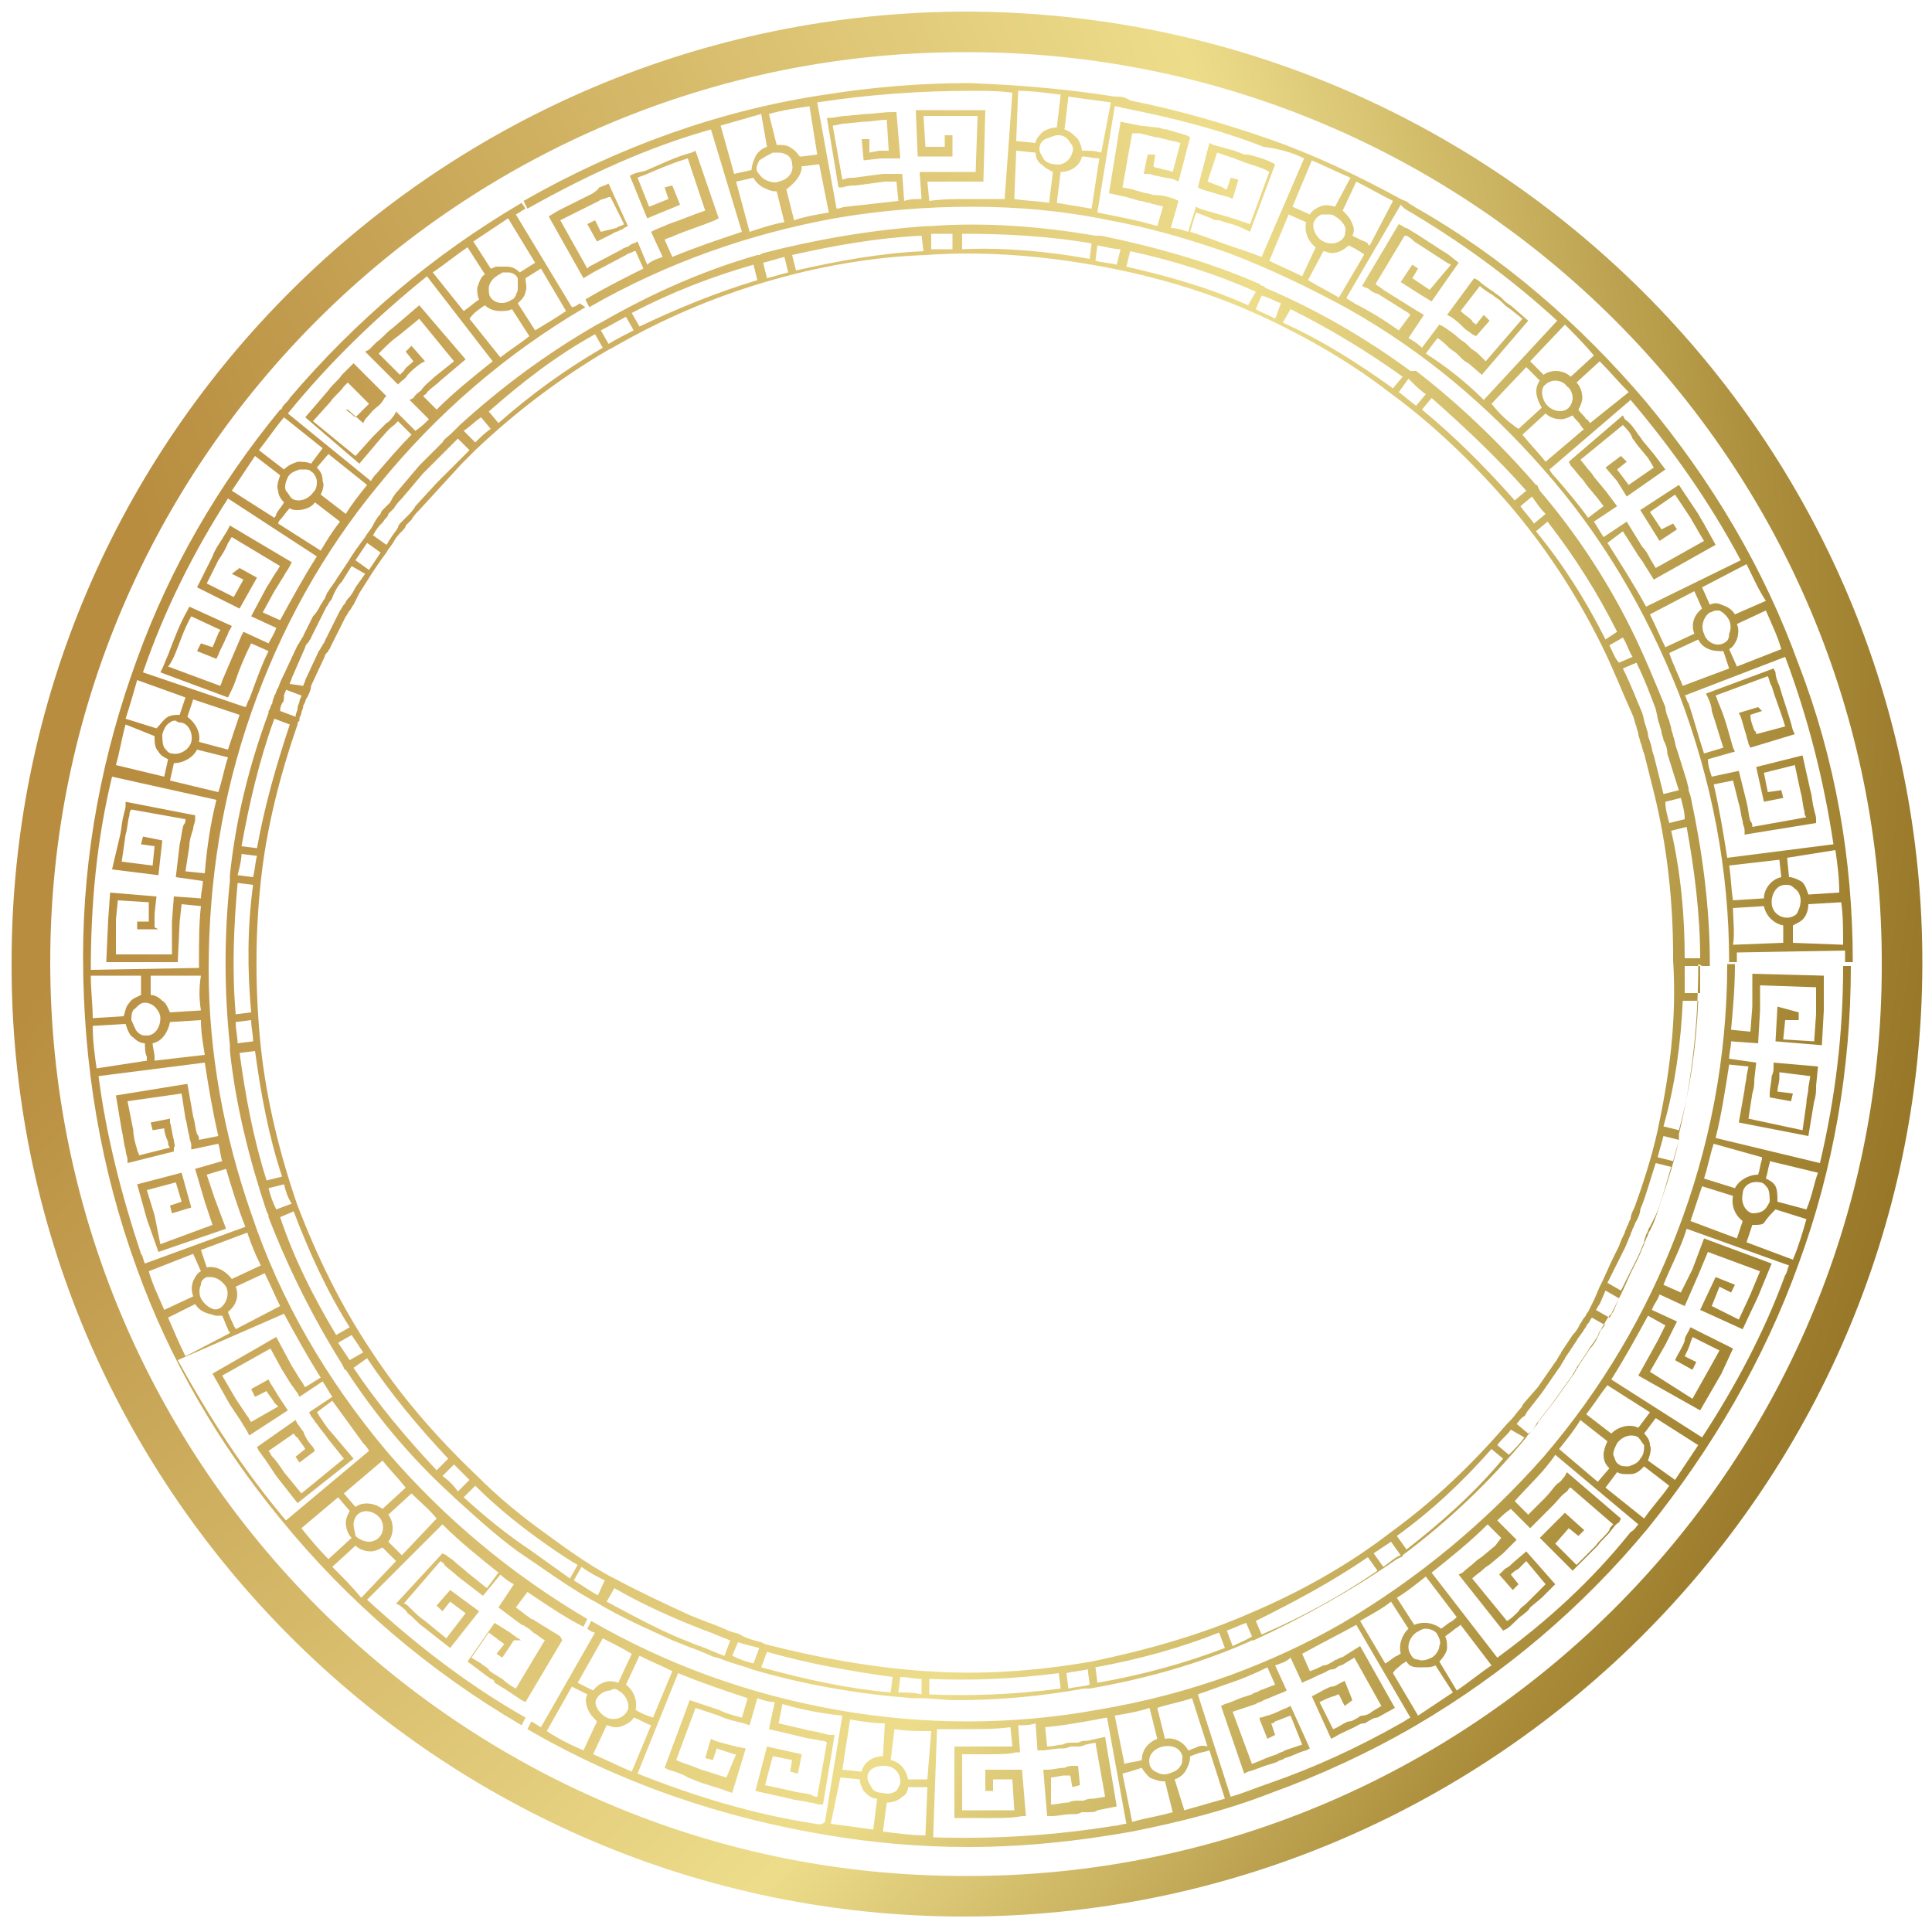 <?xml version="1.0" encoding="utf-8"?>
<!-- Generator: Adobe Illustrator 24.1.1, SVG Export Plug-In . SVG Version: 6.00 Build 0)  -->
<svg version="1.1" id="Calque_1" xmlns="http://www.w3.org/2000/svg" xmlns:xlink="http://www.w3.org/1999/xlink" x="0px" y="0px"
	 viewBox="0 0 100 100" style="enable-background:new 0 0 100 100;" xml:space="preserve">
<style type="text/css">
	.st0{fill:url(#SVGID_1_);}
	.st1{fill:url(#SVGID_2_);}
</style>
<radialGradient id="SVGID_1_" cx="-3.021" cy="46.791" r="259.901" gradientTransform="matrix(1.02 1.900000e-03 -1.900000e-03 1.016 -21.078 -14.559)" gradientUnits="userSpaceOnUse">
	<stop  offset="0.121" style="stop-color:#B88D40"/>
	<stop  offset="0.343" style="stop-color:#EDDD8B"/>
	<stop  offset="0.441" style="stop-color:#A98B39"/>
	<stop  offset="0.504" style="stop-color:#876418"/>
	<stop  offset="0.545" style="stop-color:#735213"/>
	<stop  offset="0.57" style="stop-color:#6A4A11"/>
	<stop  offset="0.845" style="stop-color:#815F21"/>
	<stop  offset="1" style="stop-color:#896728"/>
</radialGradient>
<path class="st0" d="M50.1,0.6C22.8,0.6,0.6,22.6,0.6,49.8C0.5,77,22.7,99.2,49.9,99.2s49.5-22,49.6-49.2S77.4,0.7,50.1,0.6z
	 M49.9,97.1c-26.1,0-47.3-21.3-47.3-47.3c0-26,21.3-47.2,47.5-47.1C76.3,2.7,97.5,24,97.4,50C97.4,76,76.1,97.2,49.9,97.1z"/>
<radialGradient id="SVGID_2_" cx="-3.021" cy="46.791" r="259.901" gradientTransform="matrix(1.02 1.900000e-03 -1.900000e-03 1.016 -21.078 -14.559)" gradientUnits="userSpaceOnUse">
	<stop  offset="0.121" style="stop-color:#B88D40"/>
	<stop  offset="0.343" style="stop-color:#EDDD8B"/>
	<stop  offset="0.441" style="stop-color:#A98B39"/>
	<stop  offset="0.504" style="stop-color:#876418"/>
	<stop  offset="0.545" style="stop-color:#735213"/>
	<stop  offset="0.57" style="stop-color:#6A4A11"/>
	<stop  offset="0.845" style="stop-color:#815F21"/>
	<stop  offset="1" style="stop-color:#896728"/>
</radialGradient>
<path class="st1" d="M93.1,65.4c1.8-4.9,2.7-10.1,2.7-15.4l-0.4,0c0,3.5-0.4,6.8-1.2,10.2l-5.4-1.3c0.3-1.2,0.5-2.5,0.7-3.8l1,0.1
	l-0.1,0.5c0,0.2-0.1,0.5-0.1,0.7L90,58.1l3.6,0.7l0.3-1.8c0.1-0.3,0.1-0.5,0.1-0.8l0.1-1L91.8,55l0,0.2c0,0.2,0,0.3-0.1,0.5
	c0,0.3-0.1,0.6-0.1,0.9l0,0.2l1.1,0.2l0.1-0.4L92,56.5c0-0.2,0.1-0.5,0.1-0.7c0-0.1,0-0.2,0-0.3l1.6,0.2l-0.1,0.6
	c0,0.3-0.1,0.5-0.1,0.8l-0.2,1.4l-2.8-0.6l0.2-1.3c0.1-0.3,0.1-0.5,0.1-0.7l0.1-0.9l-1.4-0.2c0-0.3,0.1-0.6,0.1-0.9l1.4,0.1l0.1-1.7
	c0-0.3,0-0.6,0-1c0-0.1,0-0.2,0-0.3l2.9,0.1c0,0.1,0,0.2,0,0.3c0,0.4,0,0.7,0,1.1l-0.1,1.4l-1.6-0.1l0.1-1l0.7,0l0-0.4L92,52.1
	l-0.1,1.8l2.4,0.2l0.1-1.8c0-0.4,0-0.7,0-1.1c0-0.2,0-0.4,0-0.5l0-0.2l-3.7-0.1l0,0.2c0,0.2,0,0.4,0,0.5c0,0.3,0,0.6,0,1l-0.1,1.3
	l-1-0.1c0.1-1.1,0.2-2.2,0.2-3.4l-0.4,0c0,4.8-0.9,9.5-2.6,13.9l0,0c-1.6,4.2-3.9,8.1-6.9,11.6l0,0c-3,3.4-6.5,6.3-10.4,8.6l0,0
	c-1.9,1.1-3.9,2-5.8,2.7c-2.2,0.8-4.5,1.4-6.9,1.8l0,0c-4.4,0.8-9,0.8-13.5,0l0,0c-4.5-0.8-8.7-2.3-12.7-4.6l-0.2,0.4
	c0.1,0.1,0.3,0.2,0.4,0.2L28,89.4c-0.2-0.1-0.3-0.2-0.5-0.3l-0.2,0.4c4.8,2.8,10.1,4.6,15.6,5.5l0,0c2.4,0.4,4.8,0.6,7.2,0.6
	c2.9,0,5.7-0.3,8.5-0.8l0,0c2.5-0.5,4.9-1.1,7.2-2c2.5-0.9,5.1-2.1,7.5-3.5l0,0c4.6-2.7,8.6-6.1,12-10.2l0,0
	C88.6,75,91.3,70.4,93.1,65.4L93.1,65.4z M85.1,78.6l-2-1.6l0.6-0.8c0.2,0.1,0.3,0.1,0.5,0.1c0.1,0,0.2,0,0.2,0
	c0.3,0,0.5-0.2,0.7-0.4l1.3,1C86,77.5,85.5,78,85.1,78.6z M83.8,75.8c-0.2-0.1-0.2-0.3-0.3-0.5c0-0.2,0.1-0.4,0.2-0.6
	c0.3-0.4,0.8-0.5,1.1-0.3c0.1,0.1,0.2,0.3,0.3,0.4c0,0.2,0,0.5-0.2,0.7c-0.1,0.2-0.3,0.3-0.6,0.4C84.1,75.9,83.9,75.9,83.8,75.8z
	 M84.8,73.9c-0.4-0.2-1-0.1-1.4,0.3l-1.3-1c0.4-0.5,0.7-1,1.1-1.5l2.2,1.4l-0.3,0.4L84.8,73.9z M83.2,74.6c-0.1,0.2-0.2,0.5-0.2,0.7
	c0,0.3,0.1,0.5,0.3,0.7l-0.6,0.7l-2-1.7c0.4-0.5,0.8-1,1.1-1.5L83.2,74.6z M85.3,75.6c0.1-0.3,0.2-0.6,0.1-0.8
	c0-0.2-0.1-0.4-0.3-0.6l0.3-0.4l0.3-0.4l2.2,1.4c-0.4,0.6-0.8,1.2-1.2,1.8L85.3,75.6z M83.4,71.4c0.7-1.1,1.3-2.2,1.9-3.3l0.9,0.5
	l-0.4,0.8l-1,1.8L88,73l1.1-1.9l0.6-1.3l-2.2-1.1l-0.1,0.2c-0.1,0.2-0.2,0.3-0.2,0.5c-0.1,0.3-0.3,0.6-0.4,0.8l-0.1,0.2l0.9,0.5
	l0.2-0.4l-0.6-0.3c0.1-0.2,0.2-0.4,0.3-0.7c0-0.1,0.1-0.2,0.1-0.3l1.4,0.7l-0.5,0.9l-0.9,1.6L85.4,71l0.8-1.4l0.6-1.2l-1.3-0.6
	c0.1-0.3,0.3-0.5,0.4-0.8l1.3,0.6l0.7-1.6l0.5-1.2l2.7,1L90.6,67L90,68.3l-1.4-0.7l0.4-1l0.6,0.3l0.2-0.4l-1-0.4l-0.8,1.7l2.2,1
	l0.8-1.7l0.7-1.7l-3.5-1.3l-0.6,1.6L87,66.9l-0.9-0.4c0.4-1,0.9-1.9,1.2-2.9l5.3,1.9c-0.1,0.2-0.1,0.4-0.2,0.5l0,0
	c-1.1,3-2.6,5.8-4.3,8.4L83.4,71.4z M90.2,63.2l-0.3,0.9l-2.4-0.9c0.2-0.6,0.4-1.2,0.6-1.8l1.6,0.5C89.6,62.4,89.8,62.9,90.2,63.2z
	 M91.1,61.2c0.2,0,0.3,0.2,0.4,0.3c0.1,0.2,0.1,0.5,0.1,0.7c-0.1,0.2-0.2,0.4-0.4,0.5c-0.2,0.1-0.4,0.1-0.5,0.1
	c-0.4-0.1-0.6-0.6-0.5-1C90.2,61.4,90.6,61.1,91.1,61.2z M91.9,62.6l1.6,0.5c-0.2,0.7-0.4,1.4-0.7,2.1l-2.4-0.9l0.3-0.9
	c0,0,0.1,0,0.1,0c0.2,0,0.4,0,0.5-0.1C91.5,63,91.7,62.8,91.9,62.6z M93.5,62.6L92,62.2c0-0.3,0-0.6-0.1-0.8
	c-0.1-0.2-0.3-0.3-0.5-0.4c0.1-0.3,0.1-0.5,0.2-0.8c0,0,0-0.1,0-0.1l2.5,0.6C93.9,61.2,93.8,61.9,93.5,62.6z M91.2,59.9
	c0,0,0,0.1,0,0.1c-0.1,0.3-0.1,0.5-0.2,0.8c-0.5,0-1,0.3-1.2,0.7L88.2,61c0.2-0.6,0.3-1.2,0.5-1.8L91.2,59.9z M74.5,85.2
	c0,0.2-0.2,0.5-0.4,0.6c-0.2,0.1-0.5,0.2-0.7,0.1c-0.2,0-0.3-0.1-0.4-0.3l0,0c-0.2-0.3-0.1-0.8,0.3-1.1c0.2-0.1,0.3-0.2,0.5-0.2
	c0.2,0,0.5,0.1,0.6,0.3C74.5,84.8,74.6,85,74.5,85.2z M72.5,85.6c-0.1,0-0.1,0.1-0.2,0.1c-0.2,0.1-0.4,0.3-0.6,0.4l-1.3-2.2
	c0.5-0.3,1.1-0.6,1.6-1l0.9,1.4C72.5,84.7,72.4,85.2,72.5,85.6z M72.6,86.1c0.1,0,0.1-0.1,0.2-0.1c0.1,0.2,0.3,0.3,0.6,0.3
	c0.1,0,0.2,0,0.3,0c0.2,0,0.4,0,0.6-0.1l0.9,1.4c-0.6,0.4-1.2,0.8-1.8,1.2l-1.3-2.2C72.2,86.4,72.4,86.3,72.6,86.1z M74.5,86
	c0.2-0.2,0.4-0.5,0.4-0.7c0-0.2,0-0.4-0.1-0.6l0.4-0.3c0.1-0.1,0.3-0.2,0.4-0.3l1.6,2.1c-0.6,0.4-1.2,0.9-1.8,1.3L74.5,86z M75,84
	l-0.4,0.3c-0.4-0.3-0.9-0.4-1.4-0.2l-0.9-1.4c0.5-0.3,1-0.7,1.5-1.1l1.6,2.1C75.3,83.8,75.2,83.9,75,84z M60.5,91.8
	c-0.3,0.1-0.5,0-0.7-0.1c-0.2-0.1-0.3-0.3-0.3-0.4c-0.1-0.4,0.2-0.8,0.7-0.9c0.5-0.1,0.9,0.1,1,0.5c0,0.2,0,0.4-0.1,0.5
	C61,91.6,60.8,91.7,60.5,91.8z M59.1,91.1L59.1,91.1c-0.3,0.1-0.6,0.1-0.9,0.2l-0.5-2.5c0.6-0.1,1.2-0.2,1.8-0.4l0.4,1.6
	C59.4,90.2,59.1,90.6,59.1,91.1z M59.1,91.5L59.1,91.5c0.1,0.2,0.3,0.4,0.4,0.5c0.2,0.1,0.5,0.2,0.7,0.2c0,0,0.1,0,0.1,0l0.4,1.6
	c-0.7,0.2-1.4,0.3-2.1,0.5l-0.5-2.5C58.5,91.7,58.8,91.6,59.1,91.5z M60.8,92.1c0.3-0.1,0.5-0.3,0.6-0.5c0.1-0.2,0.2-0.4,0.2-0.7
	c0.1,0,0.2-0.1,0.3-0.1c0.2-0.1,0.4-0.1,0.7-0.2l0.8,2.5c-0.7,0.2-1.4,0.4-2.1,0.6L60.8,92.1z M61.8,90.5c-0.1,0-0.2,0.1-0.3,0.1
	c-0.2-0.4-0.7-0.7-1.2-0.6l-0.4-1.6c0.6-0.2,1.2-0.3,1.8-0.5l0.8,2.5C62.2,90.3,62,90.4,61.8,90.5z M42.2,94.4L42.2,94.4
	C39,93.9,36,93,33,91.8l2.1-5.2c1.2,0.5,2.4,0.9,3.6,1.3l-0.3,1c-0.4-0.1-0.8-0.2-1.2-0.4L35.7,88l-1.3,3.5l0.2,0.1
	c0.3,0.1,0.7,0.2,1,0.4l0.5,0.2c0.5,0.2,1,0.3,1.5,0.5l0.3,0.1l0.7-2.3l-0.5-0.1c-0.4-0.1-0.8-0.2-1.1-0.3l-0.2-0.1l-0.3,1l0.4,0.1
	l0.2-0.6c0.3,0.1,0.6,0.2,0.9,0.3l0.1,0L37.6,92c-0.4-0.1-0.9-0.3-1.3-0.4l-0.5-0.2c-0.3-0.1-0.6-0.2-0.8-0.3l1-2.7l1.2,0.4
	c0.4,0.2,0.9,0.3,1.3,0.4l0.3,0.1l0.4-1.4c0.3,0.1,0.6,0.2,0.9,0.2l-0.3,1.4l1.7,0.4c0.3,0.1,0.6,0.1,1,0.2c0.1,0,0.2,0,0.3,0.1
	l-0.5,2.8c-0.1,0-0.2,0-0.3-0.1c-0.3-0.1-0.7-0.1-1-0.2l-1.4-0.3l0.4-1.5l1,0.2l-0.1,0.6l0.4,0.1l0.2-1l-1.8-0.4l-0.6,2.3l1.8,0.4
	c0.3,0.1,0.7,0.1,1,0.2c0.2,0,0.4,0.1,0.5,0.1l0.2,0l0.6-3.6l-0.2,0c-0.2,0-0.4-0.1-0.5-0.1c-0.3-0.1-0.6-0.1-0.9-0.2l-1.3-0.3
	l0.2-1c1,0.3,2.1,0.5,3.1,0.6l-0.9,5.5C42.5,94.5,42.3,94.4,42.2,94.4z M33.8,88.9c-0.3-0.1-0.6-0.2-0.9-0.4c0.1-0.5-0.1-1-0.5-1.3
	l0.7-1.5c0.6,0.3,1.1,0.5,1.7,0.8L33.8,88.9z M32,87.5c0.4,0.2,0.6,0.7,0.5,1c-0.1,0.2-0.2,0.3-0.4,0.4c-0.2,0.1-0.5,0.1-0.7,0
	c-0.2-0.1-0.4-0.3-0.5-0.5c-0.1-0.2-0.1-0.4,0-0.5c0.1-0.2,0.4-0.4,0.7-0.4C31.7,87.4,31.9,87.4,32,87.5z M31.4,89.3
	c0.1,0,0.3,0.1,0.4,0.1c0.2,0,0.3,0,0.5-0.1c0.2-0.1,0.4-0.2,0.5-0.4c0.3,0.1,0.6,0.3,0.9,0.4l-1,2.4c-0.7-0.3-1.3-0.6-2-0.9
	L31.4,89.3z M45.7,92.8c-0.3,0-0.5-0.1-0.6-0.3c-0.1-0.2-0.2-0.3-0.2-0.5c0-0.4,0.4-0.6,0.8-0.6c0,0,0.1,0,0.1,0
	c0.5,0,0.8,0.4,0.8,0.8c0,0.2-0.1,0.3-0.2,0.5C46.2,92.8,46,92.9,45.7,92.8z M45.7,90.9c-0.5,0-1,0.3-1.1,0.8l-1-0.1l0.4-2.6
	c0.6,0.1,1.2,0.2,1.8,0.2L45.7,90.9z M43.5,92l1,0.1c0,0.2,0.1,0.4,0.2,0.6c0.2,0.2,0.4,0.4,0.7,0.4l-0.2,1.6
	c-0.7-0.1-1.4-0.2-2.2-0.3L43.5,92z M45.9,93.3c0.3,0,0.6-0.1,0.8-0.3c0.2-0.1,0.3-0.3,0.3-0.5c0.1,0,0.1,0,0.2,0c0.3,0,0.5,0,0.8,0
	L47.9,95c-0.7,0-1.4-0.1-2.2-0.2L45.9,93.3z M48,92.1c-0.3,0-0.5,0-0.8,0c-0.1,0-0.1,0-0.2,0c-0.1-0.5-0.4-0.9-0.9-1l0.2-1.6
	c0.6,0.1,1.2,0.1,1.9,0.1L48,92.1z M32.7,85.6L32,87.1c-0.5-0.2-1,0-1.3,0.4l-0.2-0.1c-0.2-0.1-0.4-0.2-0.6-0.3l1.3-2.3
	C31.6,85,32.2,85.3,32.7,85.6z M29.6,87.3c0.2,0.1,0.4,0.2,0.6,0.3l0.2,0.1c-0.1,0.2-0.1,0.4,0,0.7c0.1,0.3,0.3,0.5,0.5,0.7
	l-0.7,1.5c-0.7-0.3-1.3-0.6-1.9-1L29.6,87.3z M48.3,95.1l0.2-5.6c0.5,0,1,0,1.5,0c0.8,0,1.5,0,2.3-0.1l0.1,1c-0.4,0-0.7,0-1.1,0
	l-1,0c-0.2,0-0.5,0-0.7,0l-0.2,0l0,3.7l0.2,0c0.1,0,0.2,0,0.3,0c0.2,0,0.3,0,0.5,0l1,0c0.5,0,1,0,1.5-0.1l0.2,0l-0.2-2.4l-0.2,0
	c-0.1,0-0.2,0-0.3,0c-0.2,0-0.3,0-0.5,0l-0.9,0l0,1.1l0.4,0l0-0.6l0.5,0c0.2,0,0.3,0,0.5,0c0,0,0,0,0,0l0.1,1.6c-0.4,0-0.8,0-1.2,0
	l-1,0c-0.2,0-0.4,0-0.5,0l0-2.9c0.2,0,0.3,0,0.5,0l1,0c0.4,0,0.9,0,1.3-0.1l0.2,0l-0.1-1.4c0.3,0,0.6,0,0.9-0.1l0.1,1.4l0.2,0
	c0.3,0,0.7-0.1,1-0.1c0.2,0,0.3,0,0.5-0.1l0.3,0c0.2,0,0.3,0,0.5-0.1l0.5-0.1l0.5,2.8l-0.6,0.1c-0.2,0-0.3,0-0.5,0.1l-0.3,0
	c-0.2,0-0.3,0-0.5,0.1c-0.3,0-0.6,0.1-0.9,0.1L54.4,92c0.2,0,0.5-0.1,0.7-0.1c0.1,0,0.2,0,0.3,0l0.1,0.6l0.4-0.1l-0.1-1l-0.2,0
	c-0.2,0-0.3,0-0.5,0.1c-0.3,0-0.6,0.1-0.9,0.1l-0.2,0l0.2,2.4l0.2,0c0.4,0,0.7-0.1,1.1-0.1c0.2,0,0.3,0,0.5-0.1l0.3,0
	c0.2,0,0.4,0,0.5-0.1l1-0.2l-0.6-3.6l-0.9,0.2c-0.2,0-0.3,0-0.5,0.1l-0.3,0c-0.2,0-0.3,0-0.5,0.1c-0.2,0-0.5,0.1-0.8,0.1l-0.1-1
	c1.1-0.1,2.1-0.3,3.2-0.5l1,5.5c-0.2,0-0.4,0.1-0.6,0.1l0,0C54.6,95,51.5,95.2,48.3,95.1z M65.7,92.3c-0.6,0.2-1.3,0.5-2,0.7
	l-1.7-5.3c0.6-0.2,1.1-0.4,1.7-0.6c0.6-0.2,1.3-0.5,1.9-0.8l0.4,0.9c-0.3,0.1-0.5,0.2-0.8,0.3c-0.1,0.1-0.3,0.1-0.4,0.2l-0.3,0.1
	c-0.4,0.1-0.7,0.3-1.1,0.4l-0.2,0.1l1.2,3.5l0.2-0.1c0.4-0.1,0.8-0.3,1.2-0.4l0.3-0.1c0.1-0.1,0.3-0.1,0.4-0.2
	c0.4-0.1,0.7-0.3,1.1-0.4l0.2-0.1l-1-2.2l-0.2,0.1c-0.3,0.1-0.6,0.3-1,0.4c-0.1,0-0.2,0.1-0.4,0.1L65.2,89l0.4,1l0.4-0.2l-0.2-0.6
	c0.1,0,0.1,0,0.2-0.1c0.3-0.1,0.5-0.2,0.8-0.3l0.6,1.5c-0.3,0.1-0.6,0.2-0.9,0.3c-0.1,0.1-0.3,0.1-0.4,0.2l-0.3,0.1
	c-0.3,0.1-0.7,0.3-1,0.4l-1-2.7c0.3-0.1,0.6-0.2,0.9-0.3l0.3-0.1c0.1-0.1,0.3-0.1,0.4-0.2c0.3-0.1,0.7-0.3,1-0.4l0.2-0.1L66,86.2
	c0.3-0.1,0.6-0.2,0.8-0.4l0.6,1.3l0.2-0.1c0.3-0.1,0.6-0.3,0.9-0.4c0.2-0.1,0.3-0.2,0.5-0.2c0.1,0,0.2-0.1,0.2-0.1
	c0.1-0.1,0.3-0.1,0.4-0.2l0.5-0.3l1.4,2.5l-0.5,0.3c-0.1,0.1-0.3,0.2-0.5,0.2c-0.1,0-0.2,0.1-0.2,0.1c-0.2,0.1-0.3,0.2-0.5,0.2
	c-0.3,0.1-0.5,0.3-0.8,0.4l-0.7-1.4c0.2-0.1,0.4-0.2,0.7-0.3c0.1,0,0.2-0.1,0.3-0.1l0.3,0.6L70,88L69.6,87l-0.2,0.1
	c-0.2,0.1-0.3,0.2-0.5,0.2c-0.3,0.1-0.6,0.3-0.8,0.4l-0.2,0.1l1,2.2l0.2-0.1c0.3-0.2,0.6-0.3,1-0.5c0.2-0.1,0.3-0.2,0.5-0.2
	c0.1,0,0.2-0.1,0.2-0.1c0.2-0.1,0.3-0.2,0.5-0.2l0.9-0.5l-1.8-3.2l-0.8,0.5c-0.1,0.1-0.3,0.1-0.4,0.2c-0.1,0-0.2,0.1-0.2,0.1
	c-0.2,0.1-0.3,0.2-0.5,0.2c-0.2,0.1-0.4,0.2-0.7,0.3l-0.4-0.9c0.9-0.5,1.9-1,2.8-1.5l2.8,4.8c-0.2,0.1-0.3,0.2-0.5,0.3l0,0
	C70.2,90.5,68,91.5,65.7,92.3z M77.5,85.8l-3.4-4.4c1-0.8,2-1.6,2.9-2.5l0.7,0.7L77.4,80l-0.6,0.5c-0.1,0.1-0.3,0.2-0.4,0.3
	c-0.2,0.2-0.5,0.4-0.7,0.6l-0.2,0.1l2.3,2.9l0.2-0.1c0.3-0.2,0.5-0.5,0.8-0.7c0.1-0.1,0.3-0.2,0.4-0.4l0.6-0.5l0.7-0.7L79,80.3
	l-0.7,0.6c-0.1,0.1-0.2,0.2-0.4,0.3l-0.3,0.3l0.7,0.8l0.3-0.3l-0.4-0.5l0,0c0.1-0.1,0.2-0.2,0.4-0.3l0.4-0.4L80,82l-0.4,0.4L79,83
	c-0.1,0.1-0.3,0.2-0.4,0.4c-0.2,0.2-0.4,0.4-0.6,0.5l-1.8-2.2c0.2-0.2,0.4-0.3,0.6-0.5c0.1-0.1,0.3-0.2,0.4-0.3l0.6-0.5l0.7-0.7
	l-1-1c0.2-0.2,0.4-0.4,0.7-0.6l1,1l1.2-1.2c0.2-0.2,0.4-0.5,0.7-0.7c0.1-0.1,0.1-0.2,0.2-0.2l2.2,1.9c-0.1,0.1-0.2,0.2-0.2,0.3
	c-0.2,0.3-0.5,0.5-0.7,0.8l-1,1l-1.1-1.1l0.7-0.8l0.5,0.4l0.3-0.3L81,78.3l-1.3,1.3l1.7,1.7l1.3-1.3c0.2-0.3,0.5-0.5,0.7-0.8
	c0.1-0.1,0.2-0.3,0.4-0.4l0.1-0.2l-2.8-2.4L81,76.4c-0.1,0.1-0.2,0.3-0.4,0.4c-0.2,0.2-0.4,0.5-0.6,0.7l-0.9,0.9l-0.7-0.7
	c0.7-0.8,1.5-1.5,2.1-2.4l4.3,3.6c-0.1,0.1-0.2,0.3-0.4,0.4l0,0C82.4,81.8,80.1,83.9,77.5,85.8z M88.1,50l0.4,0l0-0.2
	c0-2.9-0.4-5.8-1-8.6l0,0l-0.1-0.3c0,0,0,0,0-0.1h0l-0.1-0.4l-0.5-1.6c-0.1-0.2-0.1-0.5-0.2-0.7c0-0.1-0.1-0.3-0.1-0.4
	c0-0.1-0.1-0.3-0.1-0.4c-0.1-0.2-0.2-0.5-0.2-0.7c-0.5-1.2-1.1-2.7-1.8-4.1l0,0c-1.3-2.6-2.9-5-4.7-7.1l0,0l-0.1-0.2
	c0,0,0-0.1-0.1-0.1c0,0,0,0,0,0l0,0c-1.9-2.2-4-4.2-6.2-5.9l0,0L73,19.2c-2.3-1.7-4.9-3.2-7.5-4.3l0,0l-0.1-0.1
	c-0.1,0-0.1,0-0.2-0.1l0,0c-2.5-1.1-5.3-1.9-8.2-2.5l0,0l-0.2,0c0,0,0,0,0,0c0,0-0.1,0-0.1,0l0,0c-2.9-0.5-5.8-0.7-8.5-0.5l0,0
	l-0.2,0c-2.9,0.2-5.8,0.7-8.5,1.4l0,0l-0.2,0.1c0,0,0,0,0,0c0,0-0.1,0-0.1,0l0,0c-2.8,0.8-5.5,2-8.1,3.5l0.2,0.3l-0.2-0.3l-0.2,0.1
	C28.3,18.3,26,20,23.8,22l0,0l-0.1,0.1c-0.1,0.1-0.2,0.2-0.3,0.3c-0.2,0.2-0.4,0.3-0.5,0.5l-1.2,1.2l-1.1,1.3
	c-0.2,0.2-0.3,0.4-0.4,0.6c-0.1,0.1-0.2,0.2-0.3,0.3c-0.1,0.1-0.2,0.2-0.2,0.3c-0.2,0.2-0.3,0.4-0.4,0.6c-0.1,0.2-0.3,0.4-0.4,0.6
	c-0.3,0.4-0.6,0.8-0.9,1.3l-0.6,0.9c-0.1,0.2-0.3,0.4-0.4,0.6c-0.1,0.1-0.1,0.2-0.2,0.4c-0.1,0.1-0.1,0.2-0.2,0.3
	c-0.1,0.2-0.2,0.4-0.4,0.6l-0.5,1c0,0.1-0.1,0.1-0.1,0.2c-0.1,0.1-0.1,0.2-0.2,0.3l-0.7,1.5c-0.1,0.2-0.2,0.4-0.3,0.7
	c-0.1,0.1-0.1,0.3-0.2,0.4c0,0.1-0.1,0.2-0.1,0.4c-0.1,0.1-0.1,0.3-0.2,0.4l0,0.1c-1,2.7-1.7,5.5-2,8.4l0,0l0,0.2l0,0
	c0,0,0,0.1,0,0.1l0,0c-0.3,2.8-0.3,5.7,0,8.5l0,0l0,0.2c0,0,0,0.1,0,0.1c0,0,0,0,0,0l0,0c0.3,2.8,1,5.6,1.9,8.3l0,0l0.1,0.2
	c0,0,0,0,0,0c0,0,0,0.1,0,0.1l0,0c1,2.6,2.3,5.2,3.8,7.6l0,0l0.1,0.2c0,0,0,0,0,0c0,0,0,0.1,0.1,0.1l0,0c1.5,2.3,3.3,4.5,5.5,6.5
	l0,0l0.1,0.1c0,0,0,0,0,0c0,0,0,0,0,0l0,0c1.1,1,2.2,2,3.3,2.8c1.2,0.8,2.4,1.7,3.8,2.5l0,0l0.2,0.1c1.3,0.8,2.7,1.4,4,2l1,0.4
	c0.1,0,0.2,0.1,0.3,0.1c0.2,0.1,0.5,0.2,0.7,0.3c0.2,0.1,0.4,0.1,0.6,0.2c0.5,0.2,1,0.3,1.5,0.5l0,0c2.7,0.8,5.6,1.3,8.4,1.5l0,0
	l0.1,0c0.1,0,0.1,0,0.2,0l0,0c0.6,0,1.3,0.1,1.9,0.1c2.2,0,4.4-0.2,6.6-0.6l0,0l0.2,0c0,0,0,0,0,0c0,0,0.1,0,0.1,0l0,0
	c2.9-0.5,5.7-1.3,8.2-2.4l0,0l0.2-0.1c0,0,0.1,0,0.1,0c0,0,0,0,0,0l0,0c2.6-1.2,5.1-2.6,7.4-4.2l0,0l0.2-0.1c0,0,0.1,0,0.1-0.1
	c0,0,0,0,0,0l0,0c2.4-1.8,4.5-3.8,6.4-6.1l0,0c0.1-0.2,0.3-0.3,0.4-0.5c0.1-0.1,0.1-0.2,0.2-0.3l0.7-0.9l1-1.4
	c0.1-0.1,0.1-0.2,0.2-0.3c0-0.1,0.1-0.1,0.1-0.2l0.6-0.9c0.1-0.2,0.3-0.4,0.4-0.6c0.1-0.1,0.1-0.2,0.2-0.4c0.1-0.1,0.1-0.2,0.2-0.3
	c0.1-0.2,0.2-0.4,0.4-0.6l0.5-1l0,0c0.2-0.4,0.4-0.9,0.6-1.3c0.1-0.2,0.2-0.4,0.3-0.6c0.1-0.2,0.2-0.5,0.3-0.7
	c0-0.1,0.1-0.2,0.1-0.3c0.1-0.1,0.1-0.3,0.2-0.4c0.1-0.2,0.2-0.4,0.3-0.7c0.4-1.2,0.9-2.6,1.2-4h0l0-0.2c0,0,0,0,0,0
	c0,0,0-0.1,0-0.1l0,0c0.7-2.9,1-5.8,1-8.8L88.1,50z M88,51.4l-0.8,0c0-0.5,0-1,0-1.4l0.8,0C88,50.5,88,51,88,51.4z M85.8,58.5
	c-0.3,1.4-0.8,2.9-1.2,4c-0.1,0.2-0.2,0.4-0.2,0.6c-0.1,0.1-0.1,0.3-0.2,0.4c0,0.1-0.1,0.2-0.1,0.3c-0.1,0.2-0.2,0.4-0.3,0.7
	c-0.1,0.2-0.2,0.4-0.3,0.6c-0.2,0.4-0.4,0.9-0.6,1.3l-0.1,0.2l0,0l-0.3,0.7c-0.1,0.2-0.2,0.4-0.3,0.6c-0.1,0.1-0.1,0.2-0.2,0.3
	c-0.1,0.1-0.1,0.2-0.2,0.3c-0.1,0.2-0.2,0.4-0.4,0.6l-0.6,0.9c0,0.1-0.1,0.1-0.1,0.2c-0.1,0.1-0.1,0.2-0.2,0.3l-0.9,1.3l-0.7,0.8
	c-0.1,0.1-0.1,0.2-0.2,0.3c-0.2,0.2-0.3,0.4-0.5,0.6L78,73.7l0,0c-1.8,2.1-3.8,4-6,5.6c-2.2,1.7-4.7,3.1-7.3,4.2
	c-2.5,1.1-5.3,1.9-8.2,2.5c-2.9,0.5-5.7,0.7-8.5,0.5l-0.1,0c-2.8-0.2-5.6-0.7-8.3-1.4L39.4,85l0,0c-0.4-0.1-0.8-0.2-1.1-0.4
	c-0.2-0.1-0.4-0.1-0.6-0.2c-0.2-0.1-0.5-0.2-0.7-0.3c-0.1,0-0.2-0.1-0.3-0.1l-1-0.4c-1.3-0.6-2.6-1.2-3.9-1.9l-0.2-0.1l0,0
	c-1.3-0.7-2.5-1.6-3.6-2.4c-1.1-0.8-2.2-1.7-3.3-2.8c-2.2-2.1-4-4.2-5.5-6.5c-1.6-2.4-2.8-4.9-3.8-7.5c-0.9-2.6-1.6-5.4-1.9-8.2
	c-0.3-2.9-0.3-5.8,0-8.6l0,0c0.3-2.8,1-5.5,1.9-8.1l0,0c0-0.1,0-0.1,0.1-0.2l0-0.1l0,0c0-0.1,0.1-0.2,0.1-0.3c0-0.1,0.1-0.2,0.1-0.4
	c0.1-0.1,0.1-0.3,0.2-0.4c0.1-0.2,0.2-0.4,0.2-0.6l0.7-1.5c0-0.1,0.1-0.2,0.2-0.3c0-0.1,0.1-0.1,0.1-0.2l0.5-1
	c0.1-0.2,0.2-0.4,0.3-0.6c0.1-0.1,0.1-0.2,0.2-0.3c0.1-0.1,0.1-0.2,0.2-0.3c0.1-0.2,0.2-0.4,0.3-0.6l0.7-1.1l0,0
	c0.2-0.3,0.4-0.6,0.7-1c0.1-0.2,0.3-0.4,0.4-0.6c0.1-0.2,0.3-0.4,0.4-0.5c0.1-0.1,0.2-0.2,0.2-0.3c0.1-0.1,0.2-0.2,0.3-0.3
	c0.1-0.2,0.3-0.4,0.4-0.5l1.1-1.2l1.1-1.2c0.2-0.2,0.3-0.3,0.5-0.5c0.1-0.1,0.1-0.1,0.2-0.2l0,0c2.1-2,4.5-3.8,6.9-5.2l0.2-0.1l0,0
	c2.6-1.5,5.2-2.6,7.9-3.4c2.7-0.8,5.5-1.3,8.3-1.4l0,0c2.8-0.2,5.7,0,8.6,0.5c2.9,0.5,5.7,1.3,8.2,2.4l0,0c2.5,1.1,5,2.5,7.2,4.2
	l0,0c2.2,1.6,4.3,3.6,6.2,5.8c1.8,2.1,3.4,4.5,4.7,7.1c0,0,0,0,0,0l0.1,0.2l0,0c0.6,1.2,1.1,2.5,1.6,3.6c0.1,0.2,0.1,0.4,0.2,0.6
	c0,0.1,0.1,0.3,0.1,0.4c0,0.1,0.1,0.3,0.1,0.4c0.1,0.2,0.1,0.4,0.2,0.6l0.4,1.6l0.1,0.4h0c0.7,2.8,1,5.7,1,8.5l0,0.2h0
	C86.8,52.8,86.4,55.7,85.8,58.5z M78.9,74.4c-0.2,0.3-0.5,0.6-0.8,0.9l-0.6-0.5c0.2-0.3,0.5-0.5,0.7-0.8L78.9,74.4z M70.8,80.6
	l0.5,0.7c-1.9,1.3-3.9,2.4-6,3.3l-0.3-0.7C67,82.9,68.9,81.9,70.8,80.6z M38.2,85c0.3,0.1,0.7,0.2,1.1,0.3L39,86.1
	c-0.4-0.1-0.7-0.2-1.1-0.4L38.2,85z M12.3,45.7l0.8,0.1c-0.3,2.2-0.3,4.4-0.1,6.6l-0.8,0.1C12,50.2,12.1,47.9,12.3,45.7z M15,37.5
	c-0.7,2.1-1.3,4.2-1.7,6.4l-0.8-0.1c0.4-2.2,0.9-4.4,1.7-6.6L15,37.5z M33.1,16.9l-0.4-0.7c2.1-1.1,4.2-1.9,6.3-2.5l0.2,0.8
	C37.2,15.1,35.2,15.9,33.1,16.9z M83.3,33.4l0.7-0.4c0.2,0.3,0.3,0.7,0.5,1l-0.7,0.3C83.6,34.1,83.5,33.8,83.3,33.4z M87.1,51.8
	l0.8,0c-0.1,2.3-0.4,4.5-1,6.7l-0.8-0.2C86.7,56.2,87,54,87.1,51.8z M87.2,49.6c0-2.2-0.2-4.4-0.7-6.6l0.8-0.2
	c0.4,2.2,0.7,4.5,0.7,6.8L87.2,49.6z M87.2,42.4l-0.8,0.2c-0.1-0.4-0.2-0.7-0.2-1.1l0.8-0.2C87.1,41.7,87.2,42,87.2,42.4z
	 M85.9,37.5c0,0.1,0.1,0.3,0.1,0.4c0,0.1,0.1,0.3,0.1,0.4c0.1,0.2,0.2,0.4,0.2,0.7l0.5,1.6l0.1,0.3l-0.8,0.2L86,40.7l-0.4-1.6
	c-0.1-0.2-0.1-0.5-0.2-0.7c0-0.1-0.1-0.2-0.1-0.4c0-0.1-0.1-0.3-0.1-0.4c-0.1-0.2-0.1-0.4-0.2-0.7c-0.3-0.7-0.6-1.5-1-2.3l0.7-0.3
	c0.4,0.8,0.7,1.6,1,2.4C85.8,37.1,85.8,37.3,85.9,37.5z M83.1,33.1c-1-2-2.2-3.9-3.6-5.6l0.6-0.5c1.4,1.8,2.6,3.7,3.6,5.7L83.1,33.1
	z M80,26.6l-0.6,0.5c-0.2-0.3-0.5-0.6-0.7-0.9l0.6-0.5C79.5,26,79.7,26.3,80,26.6z M79,25.4l-0.6,0.5c-1.5-1.7-3.1-3.3-4.8-4.7
	l0.5-0.6C75.8,22.1,77.5,23.7,79,25.4z M73.8,20.4L73.3,21c-0.3-0.2-0.6-0.5-0.9-0.7l0.5-0.7C73.2,19.9,73.5,20.2,73.8,20.4z
	 M72.1,20.1c-1.8-1.3-3.7-2.5-5.7-3.4l0.4-0.7c2,1,4,2.2,5.8,3.5L72.1,20.1z M66.3,15.7L66,16.5c-0.3-0.2-0.7-0.3-1-0.5l0.3-0.7
	C65.7,15.4,66,15.6,66.3,15.7z M64.6,15.8c-2-0.9-4.1-1.5-6.3-2l0.2-0.8c2.3,0.5,4.5,1.2,6.5,2.1L64.6,15.8z M58,12.9l-0.2,0.8
	c-0.4-0.1-0.7-0.1-1.1-0.2l0.1-0.8C57.3,12.8,57.7,12.9,58,12.9z M56.5,12.6l-0.1,0.8c-2.2-0.4-4.5-0.6-6.6-0.5l0-0.8
	C51.9,12.1,54.2,12.2,56.5,12.6z M49.3,12.1l0,0.8c-0.4,0-0.7,0-1.1,0l0-0.8C48.5,12.1,48.9,12.1,49.3,12.1z M47.8,13
	c-2.2,0.1-4.4,0.5-6.6,1L41,13.2c2.2-0.5,4.5-0.9,6.7-1L47.8,13z M40.6,13.3l0.2,0.8c-0.4,0.1-0.7,0.2-1.1,0.3l-0.2-0.8
	C39.9,13.5,40.2,13.4,40.6,13.3z M32.4,16.4l0.4,0.7c-0.4,0.2-0.8,0.4-1.3,0.7l-0.4-0.7C31.5,16.9,32,16.6,32.4,16.4z M30.8,17.3
	l0.4,0.7c-1.9,1.1-3.7,2.4-5.4,3.9l-0.5-0.6C27,19.8,28.8,18.4,30.8,17.3z M24.9,21.6l0.5,0.6c-0.3,0.2-0.6,0.5-0.8,0.7l-0.6-0.6
	C24.3,22.1,24.6,21.8,24.9,21.6z M19.9,26.9c0.1-0.1,0.2-0.2,0.2-0.3c0.1-0.1,0.2-0.2,0.3-0.3c0.1-0.2,0.3-0.4,0.4-0.5l1.1-1.3
	l1.2-1.2c0.2-0.2,0.3-0.3,0.5-0.5c0,0,0.1-0.1,0.1-0.1l0.6,0.6c0,0-0.1,0.1-0.1,0.1c-0.2,0.2-0.3,0.3-0.5,0.5L22.6,25l-1.1,1.2
	c-0.1,0.2-0.3,0.4-0.4,0.5c-0.1,0.1-0.2,0.2-0.3,0.3c-0.1,0.1-0.2,0.2-0.2,0.3c-0.1,0.2-0.3,0.4-0.4,0.6c-0.1,0.1-0.1,0.2-0.2,0.3
	l-0.7-0.5c0.1-0.1,0.1-0.2,0.2-0.3C19.6,27.2,19.8,27.1,19.9,26.9z M19,28.1l0.7,0.5c-0.2,0.3-0.4,0.6-0.6,0.9L18.4,29
	C18.6,28.7,18.8,28.4,19,28.1z M15.8,33.5c0-0.1,0.1-0.2,0.2-0.3c0-0.1,0.1-0.1,0.1-0.2l0.5-1c0.1-0.2,0.2-0.4,0.3-0.6
	c0.1-0.1,0.1-0.2,0.2-0.3c0.1-0.1,0.1-0.2,0.2-0.4c0.1-0.2,0.2-0.4,0.4-0.6l0.5-0.8l0.7,0.4l-0.5,0.7c-0.1,0.2-0.2,0.4-0.4,0.6
	c-0.1,0.1-0.1,0.2-0.2,0.3c-0.1,0.1-0.1,0.2-0.2,0.3c-0.1,0.2-0.2,0.4-0.3,0.6l-0.5,1c0,0.1-0.1,0.1-0.1,0.2
	c-0.1,0.1-0.1,0.2-0.2,0.3l-0.7,1.5c0,0.1-0.1,0.2-0.1,0.3L15,35.4c0-0.1,0.1-0.2,0.1-0.3L15.8,33.5z M14.6,36.4
	c0.1-0.1,0.1-0.2,0.1-0.4c0-0.1,0.1-0.2,0.1-0.3l0.8,0.3c0,0.1-0.1,0.2-0.1,0.3c0,0.1-0.1,0.2-0.1,0.4c0,0.1-0.1,0.2-0.1,0.4
	l-0.8-0.3C14.5,36.7,14.5,36.6,14.6,36.4z M12.5,44.2l0.8,0.1c-0.1,0.4-0.1,0.7-0.2,1.1l-0.8-0.1C12.4,44.9,12.5,44.5,12.5,44.2z
	 M12.2,52.9l0.8-0.1c0,0.4,0.1,0.7,0.1,1.1l-0.8,0.1C12.3,53.7,12.2,53.3,12.2,52.9z M13.2,54.4c0.3,2.2,0.7,4.4,1.4,6.5l-0.8,0.2
	c-0.7-2.2-1.1-4.4-1.4-6.6L13.2,54.4z M13.9,61.5l0.8-0.2c0.1,0.4,0.2,0.7,0.4,1l-0.8,0.3C14.1,62.2,14,61.9,13.9,61.5z M15.2,62.7
	c0.8,2.1,1.7,4.1,2.9,6l-0.7,0.4c-1.2-2-2.2-4-2.9-6.1L15.2,62.7z M17.5,69.5l0.7-0.4c0.2,0.3,0.4,0.6,0.6,0.9l-0.7,0.4
	C17.9,70.1,17.7,69.8,17.5,69.5z M19,70.3c1.2,1.8,2.6,3.5,4.2,5.2l-0.6,0.6c-1.6-1.7-3.1-3.5-4.3-5.3L19,70.3z M22.9,76.4l0.6-0.6
	c0.3,0.3,0.5,0.5,0.8,0.8l-0.6,0.6C23.5,76.9,23.2,76.6,22.9,76.4z M24,77.5l0.6-0.6c1,1,2.1,1.9,3.2,2.7c0.7,0.5,1.4,1,2.1,1.4
	l-0.4,0.7c-0.7-0.5-1.4-1-2.1-1.5C26.2,79.4,25.1,78.5,24,77.5z M30.8,82.9l0.2-0.3c-0.4-0.2-0.8-0.5-1.3-0.8l0.4-0.7
	c0.4,0.3,0.8,0.5,1.2,0.7L30.8,82.9z M36.5,85.3c-0.1,0-0.2-0.1-0.3-0.1l-1-0.4c-1.2-0.5-2.5-1.2-3.8-1.9l0.4-0.7
	c1.2,0.7,2.5,1.3,3.7,1.8l1,0.4c0.1,0,0.2,0.1,0.3,0.1c0.2,0.1,0.5,0.2,0.7,0.3c0.1,0,0.2,0.1,0.3,0.1l-0.3,0.8
	c-0.1,0-0.2-0.1-0.3-0.1C37,85.5,36.7,85.4,36.5,85.3z M39.7,85.5c2.1,0.6,4.3,1,6.5,1.3l-0.1,0.8c-2.3-0.2-4.5-0.7-6.7-1.3
	L39.7,85.5z M46.5,87.6l0.1-0.8c0.4,0,0.7,0.1,1.1,0.1l0,0.8C47.3,87.6,46.9,87.6,46.5,87.6z M48.1,87.7l0-0.8
	c2.2,0.1,4.4,0,6.7-0.3l0.1,0.8C52.6,87.7,50.3,87.8,48.1,87.7z M55.3,87.4l-0.1-0.8c0.4-0.1,0.7-0.1,1.1-0.2l0.1,0.8
	C56.1,87.3,55.7,87.3,55.3,87.4z M56.7,86.3c2.2-0.4,4.4-1,6.4-1.8l0.3,0.8c-2.1,0.8-4.3,1.4-6.6,1.8L56.7,86.3z M63.8,85.2
	l-0.3-0.8c0.3-0.1,0.7-0.3,1-0.4l0.3,0.7C64.5,84.9,64.2,85,63.8,85.2z M71.6,81.1l-0.5-0.7c0.3-0.2,0.6-0.4,0.9-0.6l0.5,0.7
	C72.2,80.6,71.9,80.9,71.6,81.1z M72.8,80.2l-0.5-0.7c1.8-1.3,3.4-2.8,4.9-4.5l0.6,0.5C76.3,77.3,74.6,78.8,72.8,80.2z M82.9,68.8
	c-0.1,0.1-0.1,0.2-0.2,0.4c-0.1,0.2-0.2,0.4-0.4,0.6l-0.6,0.9c0,0.1-0.1,0.1-0.1,0.2c-0.1,0.1-0.1,0.2-0.2,0.3l-1,1.4l-0.7,0.9
	c-0.1,0.1-0.1,0.2-0.2,0.3c-0.1,0.1-0.2,0.3-0.4,0.4l-0.6-0.5c0.1-0.1,0.2-0.3,0.4-0.4c0.1-0.1,0.1-0.2,0.2-0.3l0.7-0.9l0.9-1.3
	c0.1-0.1,0.1-0.2,0.2-0.3c0-0.1,0.1-0.1,0.1-0.2l0.6-0.9c0.1-0.2,0.3-0.4,0.4-0.6c0.1-0.1,0.1-0.2,0.2-0.3c0.1-0.1,0.1-0.2,0.2-0.3
	l0.7,0.4C83,68.6,83,68.7,82.9,68.8z M83.5,67.9c-0.1,0.1-0.1,0.2-0.2,0.3l-0.7-0.4c0.1-0.1,0.1-0.2,0.2-0.3l0.3-0.7l0.7,0.4
	L83.5,67.9z M85.7,62.9c-0.1,0.2-0.2,0.4-0.3,0.6c-0.1,0.1-0.1,0.3-0.2,0.4c0,0.1-0.1,0.2-0.1,0.4c-0.1,0.2-0.2,0.5-0.3,0.7
	c-0.1,0.2-0.2,0.4-0.3,0.6c-0.2,0.4-0.4,0.8-0.6,1.2l-0.7-0.4c0.2-0.4,0.4-0.8,0.6-1.2c0.1-0.2,0.2-0.4,0.3-0.6
	c0.1-0.2,0.2-0.5,0.3-0.7c0-0.1,0.1-0.2,0.1-0.3c0.1-0.1,0.1-0.3,0.2-0.4c0.1-0.2,0.2-0.4,0.2-0.6c0.3-0.7,0.5-1.5,0.8-2.4l0.8,0.2
	C86.2,61.4,86,62.2,85.7,62.9z M86.6,60.1l-0.8-0.2c0.1-0.4,0.2-0.7,0.3-1.1l0.8,0.2C86.8,59.4,86.7,59.7,86.6,60.1z M22.9,78.9
	c0.9,0.9,1.9,1.7,2.9,2.5l-0.6,0.8l-1-0.8c-0.2-0.2-0.5-0.4-0.7-0.6c-0.1-0.1-0.3-0.2-0.4-0.3l-0.2-0.1L20.5,83l0.2,0.1
	c0.1,0.1,0.3,0.2,0.4,0.4c0.3,0.2,0.5,0.5,0.8,0.7l1.4,1.1l1.5-1.9l-1.5-1.1l-0.7,0.8l0.3,0.3l0.4-0.5l0.8,0.6l-1,1.3l-1.1-0.9
	c-0.3-0.2-0.5-0.4-0.8-0.7c-0.1-0.1-0.2-0.2-0.3-0.2l1.9-2.2c0.1,0.1,0.2,0.1,0.2,0.2c0.2,0.2,0.5,0.4,0.7,0.6l1.3,1l0.9-1.1
	c0.2,0.2,0.5,0.4,0.7,0.5l-0.8,1.2l0.8,0.6c0.1,0.1,0.3,0.2,0.4,0.3c0.1,0,0.2,0.1,0.2,0.1c0.2,0.1,0.3,0.2,0.4,0.3
	c0.2,0.1,0.4,0.3,0.6,0.4l-1.5,2.5c-0.2-0.1-0.5-0.3-0.7-0.5c-0.2-0.1-0.3-0.2-0.5-0.3c-0.1-0.1-0.2-0.1-0.2-0.2
	c-0.1-0.1-0.3-0.2-0.4-0.3l-0.5-0.3l0.9-1.3l0.4,0.3c0.1,0.1,0.3,0.2,0.4,0.3c0,0,0,0,0,0l-0.4,0.5l0.3,0.2l0.6-0.9L27,84.9
	c-0.1,0-0.1-0.1-0.2-0.1c-0.1-0.1-0.3-0.2-0.4-0.3L25.6,84l-1.4,2l0.8,0.6c0.1,0.1,0.3,0.2,0.4,0.3c0.1,0,0.2,0.1,0.2,0.2
	c0.2,0.1,0.3,0.2,0.5,0.3c0.3,0.2,0.6,0.4,0.9,0.6l0.2,0.1l1.9-3.2L29,84.7c-0.3-0.2-0.5-0.3-0.8-0.5c-0.2-0.1-0.3-0.2-0.5-0.3
	c-0.1-0.1-0.2-0.1-0.2-0.1c-0.1-0.1-0.3-0.2-0.4-0.3l-0.4-0.3l0.6-0.8c0.9,0.6,1.9,1.3,2.9,1.8l0.2-0.4c-3.9-2.3-7.4-5.2-10.4-8.7
	l0,0c-3.1-3.7-5.5-7.8-7-12.3l0,0c-1.4-4-2.2-8.3-2.2-12.6h0c0-4.6,0.7-9,2.2-13.3l0,0c1.5-4.3,3.7-8.3,6.6-11.8
	c3-3.7,6.6-6.8,10.7-9.2L30,15.7c-0.1,0.1-0.3,0.2-0.4,0.2l-2.9-4.8c0.2-0.1,0.3-0.2,0.5-0.3L27,10.5c-4.6,2.7-8.6,6.1-12,10.1l0,0
	c-0.1,0.2-0.3,0.3-0.4,0.5c0,0,0,0.1-0.1,0.1l0,0c-3.2,3.9-5.7,8.2-7.4,12.9l0,0c-1.8,4.9-2.8,10.1-2.8,15.4h0
	c0,5.6,0.9,11,2.8,16.2l0,0c1.7,4.7,4.2,9,7.4,12.9l0,0c3.5,4.3,7.7,7.9,12.5,10.7l0.2-0.4c-3-1.7-5.7-3.8-8.2-6.1L22.9,78.9z
	 M22.6,78.6l-1.8,1.9l-0.7-0.7c0.3-0.4,0.3-1,0-1.4l1.2-1.1C21.7,77.7,22.2,78.1,22.6,78.6z M14.7,21.6l2,1.6L16.1,24
	c-0.2-0.1-0.5-0.1-0.7-0.1c-0.3,0.1-0.5,0.2-0.7,0.4l-1.3-1C13.8,22.8,14.2,22.2,14.7,21.6z M14.9,24.7c0.1-0.2,0.3-0.3,0.6-0.4
	c0.1,0,0.1,0,0.2,0c0.2,0,0.3,0,0.4,0.1c0.2,0.1,0.3,0.4,0.3,0.5c0,0.2,0,0.4-0.2,0.6c-0.3,0.4-0.8,0.5-1.1,0.3
	c-0.1-0.1-0.2-0.3-0.3-0.4C14.7,25.2,14.8,24.9,14.9,24.7z M15,26.3c0.1,0.1,0.3,0.1,0.4,0.1c0.3,0,0.7-0.1,0.9-0.4l1.3,1
	c-0.4,0.5-0.7,1-1,1.5l-2.2-1.4c0-0.1,0.1-0.2,0.1-0.2C14.7,26.7,14.8,26.5,15,26.3z M16.6,25.6c0.1-0.2,0.2-0.5,0.1-0.7
	c0-0.3-0.1-0.5-0.3-0.7l0.6-0.7l2,1.6c-0.4,0.5-0.8,1-1.1,1.5L16.6,25.6z M14.5,24.6c-0.1,0.3-0.2,0.6-0.1,0.8
	c0,0.2,0.1,0.4,0.3,0.6c-0.1,0.2-0.3,0.4-0.4,0.6c0,0.1-0.1,0.2-0.1,0.2l-2.2-1.4c0.4-0.6,0.8-1.2,1.2-1.8L14.5,24.6z M16.4,28.8
	c-0.7,1.1-1.3,2.2-1.9,3.3l-0.9-0.4l0.6-1.1c0.2-0.3,0.3-0.5,0.5-0.8c0.1-0.2,0.2-0.3,0.3-0.5l0.1-0.2l-3.2-1.9l-0.1,0.2
	c-0.1,0.2-0.2,0.3-0.3,0.5c-0.2,0.3-0.4,0.6-0.5,0.9l-0.8,1.6l2.2,1.1l0.9-1.6l-0.9-0.5L12,29.7l0.6,0.3l-0.5,0.9l-1.4-0.7l0.6-1.2
	c0.2-0.3,0.4-0.6,0.5-0.9c0.1-0.1,0.1-0.2,0.2-0.3l2.5,1.5c-0.1,0.1-0.1,0.2-0.2,0.3c-0.2,0.3-0.3,0.5-0.5,0.8L13,31.9l1.3,0.6
	c-0.1,0.3-0.3,0.6-0.4,0.8l-1.3-0.6l-0.1,0.2c-0.3,0.7-0.6,1.4-0.9,2.1c-0.1,0.2-0.1,0.3-0.2,0.5l-2.7-1C8.8,34.4,8.9,34.2,9,34
	c0.3-0.7,0.5-1.4,0.9-2.1l1.5,0.7c0,0.1-0.1,0.1-0.1,0.2c-0.1,0.2-0.2,0.5-0.3,0.7l-0.6-0.2l-0.2,0.4l1,0.4l0.1-0.2
	c0.1-0.3,0.3-0.6,0.4-0.9c0.1-0.1,0.1-0.3,0.2-0.4l0.1-0.2l-2.2-1l-0.1,0.2c-0.4,0.7-0.7,1.5-1,2.3c-0.1,0.2-0.2,0.5-0.3,0.7
	l-0.1,0.2l3.5,1.3l0.1-0.2c0.1-0.2,0.2-0.4,0.3-0.7c0.2-0.6,0.5-1.3,0.8-1.9l0.9,0.4c-0.4,0.8-0.7,1.7-1,2.5l0,0
	c-0.1,0.1-0.1,0.3-0.2,0.4l-5.3-1.8c1.1-3.2,2.6-6.2,4.4-9L16.4,28.8z M9.4,37.4c0.4,0.1,0.6,0.6,0.5,1c-0.1,0.4-0.6,0.7-1,0.6
	c-0.2,0-0.3-0.2-0.4-0.3c-0.1-0.2-0.1-0.5-0.1-0.7c0.1-0.3,0.2-0.5,0.4-0.6c0.1-0.1,0.2-0.1,0.3-0.1C9.2,37.4,9.3,37.4,9.4,37.4z
	 M9,39.5C9,39.5,9,39.5,9,39.5c0.5,0,1-0.3,1.2-0.7l1.6,0.4c-0.2,0.6-0.3,1.2-0.5,1.8l-2.5-0.6L9,39.5z M10.3,38.4
	c0.1-0.5-0.2-1-0.6-1.3l0.3-0.9l2.4,0.8c-0.2,0.6-0.4,1.2-0.6,1.8L10.3,38.4z M7.1,35.2l2.5,0.9L9.3,37c-0.2,0-0.4,0-0.6,0.1
	c-0.2,0.1-0.4,0.4-0.6,0.6l-1.6-0.5C6.7,36.6,6.9,35.9,7.1,35.2z M8,38.1c0,0.3,0,0.6,0.2,0.8c0.1,0.2,0.3,0.3,0.5,0.4l-0.2,0.9
	l-2.5-0.6c0.2-0.7,0.3-1.4,0.5-2.1L8,38.1z M11.2,41.4c-0.3,1.2-0.5,2.5-0.6,3.8l-1-0.1l0.2-1.3c0-0.3,0.1-0.6,0.2-0.9
	c0-0.2,0.1-0.3,0.1-0.5l0-0.2l-3.6-0.7l0,0.2c0,0.2-0.1,0.4-0.1,0.5c-0.1,0.3-0.1,0.7-0.2,1.1L5.8,45l2.4,0.3l0.2-1.8l-1-0.2
	l-0.1,0.4L8,43.8l-0.1,1l-1.6-0.2l0.2-1.4c0.1-0.3,0.1-0.7,0.2-1c0-0.1,0-0.2,0.1-0.3l2.8,0.5c0,0.1,0,0.2-0.1,0.3
	c-0.1,0.3-0.1,0.6-0.2,1l-0.2,1.7l1.4,0.2c0,0.3-0.1,0.6-0.1,0.9L9,46.4l-0.1,1.3l0,1.7l-2.9,0l0-1.8l0.1-1l1.6,0.1l0,0.5
	c0,0.2,0,0.3,0,0.5l-0.6,0l0,0.4l1.1,0L8,48c0-0.2,0-0.4,0-0.7l0.1-0.9l-2.4-0.2l-0.1,1.4l-0.1,2.2l3.7,0l0.1-2.1l0.1-0.9l1,0.1
	c-0.1,0.9-0.1,1.8-0.1,2.7h0c0,0.2,0,0.3,0,0.5l-5.6,0.1c0-3.4,0.3-6.7,1.1-10L11.2,41.4z M7.5,51.9C7.5,51.9,7.6,51.9,7.5,51.9
	c0.2,0,0.4,0.1,0.5,0.2c0.2,0.2,0.3,0.4,0.3,0.6c0,0.5-0.3,0.9-0.7,0.9c-0.2,0-0.3,0-0.5-0.2C7,53.3,6.9,53,6.8,52.8
	c0-0.2,0-0.5,0.2-0.6C7.2,52,7.3,51.9,7.5,51.9z M8,54.9c0-0.1,0-0.2,0-0.2c0-0.2-0.1-0.5-0.1-0.7c0.5-0.1,0.8-0.6,0.9-1.1l1.6-0.1
	c0,0.6,0.1,1.2,0.2,1.8L8,54.9z M10.4,52.3l-1.6,0.1c-0.1-0.2-0.2-0.5-0.4-0.6c-0.2-0.2-0.4-0.3-0.6-0.3l0-1l2.6,0
	C10.3,51.1,10.3,51.7,10.4,52.3z M7.3,50.5l0,1c-0.2,0.1-0.5,0.2-0.6,0.4c-0.2,0.2-0.2,0.4-0.3,0.7l-1.6,0.1c0-0.7-0.1-1.4-0.1-2.2
	L7.3,50.5z M6.5,53c0.1,0.3,0.2,0.6,0.4,0.7C7.1,53.9,7.3,54,7.5,54c0,0.2,0,0.5,0.1,0.7c0,0.1,0,0.2,0,0.2L5,55.3
	c-0.1-0.7-0.2-1.4-0.2-2.2L6.5,53z M10.6,55c0.2,1.3,0.4,2.5,0.7,3.8l-1,0.2c0-0.1,0-0.2-0.1-0.3c-0.1-0.3-0.1-0.6-0.2-0.9l-0.3-1.7
	l-3.7,0.6l0.3,1.8c0.1,0.4,0.1,0.7,0.2,1c0,0.2,0.1,0.4,0.1,0.5l0,0.2l2.4-0.6l0-0.2C9.1,59.3,9,59.2,9,59c-0.1-0.3-0.1-0.6-0.2-0.9
	l0-0.2l-1,0.2l0.1,0.4l0.6-0.1c0,0.2,0.1,0.5,0.2,0.7c0,0.1,0,0.2,0.1,0.3l-1.6,0.4c0-0.1-0.1-0.2-0.1-0.3c-0.1-0.3-0.2-0.7-0.2-1
	L6.6,57l2.8-0.4l0.2,1.3c0.1,0.3,0.1,0.6,0.2,0.9c0,0.2,0.1,0.3,0.1,0.5l0,0.2l1.4-0.3c0.1,0.3,0.1,0.6,0.2,0.9l-1.4,0.4l0.5,1.7
	l0.4,1.2l-2.7,1L8,62.9l-0.4-1.3l1.5-0.4l0.3,1l-0.6,0.2l0.1,0.4l1-0.3l-0.5-1.8l-2.3,0.6l0.5,1.8l0.6,1.7l3.5-1.2L11.1,62l-0.4-1.2
	l1-0.3c0.3,1,0.6,2,1,3l-5.2,1.9c-0.1-0.2-0.1-0.4-0.2-0.5l0,0c-1-3-1.8-6.1-2.2-9.2L10.6,55z M12.2,68.8c0-0.1-0.1-0.1-0.1-0.2
	c-0.1-0.2-0.2-0.4-0.3-0.7c0.4-0.3,0.6-0.8,0.4-1.3l1.5-0.7c0.3,0.6,0.5,1.1,0.8,1.7L12.2,68.8z M10.7,66.1c0.1,0,0.2,0,0.2,0
	c0.3,0,0.6,0.2,0.8,0.5c0.2,0.4,0,0.9-0.3,1.1c-0.2,0.1-0.3,0.1-0.5,0c-0.2-0.1-0.4-0.3-0.5-0.5c-0.1-0.2-0.1-0.5,0-0.7
	C10.4,66.3,10.5,66.2,10.7,66.1z M12,66.2c-0.3-0.4-0.8-0.7-1.3-0.6l-0.3-0.9l2.4-0.9c0.2,0.6,0.4,1.1,0.7,1.7L12,66.2z M10,64.9
	l0.4,0.9c-0.2,0.1-0.3,0.3-0.4,0.5c-0.1,0.3-0.1,0.5,0,0.8l-1.5,0.7c-0.3-0.7-0.6-1.3-0.8-2L10,64.9z M10.1,67.5
	c0.2,0.3,0.4,0.4,0.7,0.5c0.1,0,0.3,0.1,0.4,0.1c0.1,0,0.2,0,0.3,0c0.1,0.2,0.2,0.5,0.3,0.7c0,0.1,0.1,0.1,0.1,0.2l-2.3,1.2
	c-0.3-0.6-0.6-1.3-0.9-2L10.1,67.5z M14.7,68c0.6,1.1,1.2,2.2,1.9,3.3l-0.8,0.5c-0.1-0.1-0.1-0.2-0.2-0.3c-0.2-0.3-0.3-0.5-0.5-0.8
	l-0.8-1.5L11,71.1l0.9,1.6c0.2,0.3,0.4,0.6,0.6,0.9c0.1,0.2,0.2,0.3,0.3,0.5l0.1,0.2l2-1.3l-0.4-0.6c-0.2-0.3-0.3-0.5-0.5-0.8
	l-0.1-0.2L13,71.9l0.2,0.4l0.6-0.3c0.1,0.2,0.3,0.4,0.4,0.6l0.2,0.2L13,73.6c-0.1-0.1-0.1-0.2-0.2-0.3c-0.2-0.3-0.4-0.6-0.6-0.9
	l-0.7-1.2l2.5-1.4l0.6,1.1c0.2,0.3,0.3,0.5,0.5,0.8c0.1,0.1,0.2,0.3,0.3,0.4l0.1,0.2l1.2-0.8c0.2,0.3,0.3,0.5,0.5,0.8l-1.2,0.8
	l0.1,0.2c0.1,0.1,0.2,0.3,0.3,0.4c0.2,0.3,0.4,0.5,0.6,0.8l0.8,1l-2.2,1.8l-0.9-1.1c-0.2-0.3-0.4-0.6-0.6-0.8
	c-0.1-0.1-0.1-0.2-0.2-0.3l1.3-0.9c0.1,0.1,0.1,0.2,0.2,0.2c0.1,0.2,0.3,0.4,0.4,0.6l-0.5,0.4l0.2,0.3l0.8-0.6l-0.1-0.2
	c-0.2-0.2-0.4-0.5-0.5-0.8c-0.1-0.1-0.2-0.3-0.3-0.4l-0.1-0.2l-2,1.4l0.1,0.2c0.1,0.1,0.2,0.3,0.3,0.4c0.2,0.3,0.4,0.6,0.6,0.9
	l1.1,1.4l2.9-2.3l-1.1-1.3c-0.2-0.2-0.4-0.5-0.6-0.8c-0.1-0.1-0.1-0.2-0.2-0.3l0.8-0.6c0.5,0.7,1.1,1.5,1.6,2.2l0,0
	c0.1,0.1,0.2,0.2,0.3,0.4l-4.3,3.6c-2.2-2.6-4-5.4-5.6-8.3L14.7,68z M21,77l-1.2,1.1c-0.4-0.3-1-0.4-1.4-0.1l-0.6-0.7l2-1.7
	C20.2,76.1,20.6,76.5,21,77z M17.5,77.5l0.6,0.7c-0.1,0.2-0.2,0.4-0.2,0.6c0,0.3,0.1,0.6,0.3,0.8l-1.2,1.1c-0.5-0.5-1-1.1-1.4-1.6
	L17.5,77.5z M18.3,78.9c0-0.2,0.1-0.4,0.2-0.5c0.3-0.3,0.8-0.2,1.1,0.1c0.3,0.3,0.3,0.8,0,1.1c-0.1,0.1-0.3,0.2-0.5,0.2
	c-0.2,0-0.5-0.1-0.7-0.3C18.4,79.4,18.3,79.1,18.3,78.9z M26.8,15c0,0.1-0.1,0.2-0.1,0.3c-0.1,0.1-0.1,0.2-0.2,0.2
	c-0.4,0.3-0.9,0.2-1.1-0.1c-0.1-0.1-0.1-0.3-0.1-0.5c0-0.2,0.2-0.5,0.4-0.6c0.1-0.1,0.2-0.1,0.3-0.2c0.1,0,0.1,0,0.2,0
	c0,0,0.1,0,0.1,0c0.2,0,0.4,0.1,0.5,0.3C26.8,14.6,26.8,14.8,26.8,15z M24.7,14.9c0,0.2,0,0.4,0.1,0.6c-0.3,0.2-0.5,0.4-0.8,0.6
	l-1.6-2c0.6-0.4,1.2-0.9,1.8-1.3l0.9,1.4C24.9,14.3,24.8,14.6,24.7,14.9z M25.1,15.8c0.2,0.2,0.5,0.3,0.8,0.3c0.2,0,0.4,0,0.6-0.1
	l0.9,1.4c-0.5,0.4-1,0.7-1.5,1.1l-1.6-2C24.5,16.2,24.8,16,25.1,15.8z M27.7,17.1l-0.9-1.4c0.1-0.1,0.1-0.1,0.2-0.2
	c0.1-0.1,0.2-0.3,0.2-0.4c0.1-0.2,0-0.5,0-0.7l0.8-0.5l1.3,2.2C28.7,16.5,28.2,16.8,27.7,17.1z M27.7,13.6l-0.8,0.5
	c-0.2-0.2-0.4-0.3-0.7-0.3c-0.2,0-0.3,0-0.5,0c-0.1,0-0.2,0.1-0.3,0.1l-0.9-1.4c0.6-0.4,1.2-0.8,1.8-1.2L27.7,13.6z M22.1,14.3
	l3.4,4.4c-1,0.8-2,1.6-2.9,2.5l-0.7-0.7c0.1-0.1,0.2-0.1,0.2-0.2c0.2-0.2,0.5-0.4,0.7-0.6l1.3-1.1l-2.4-2.8l-1.4,1.2
	c-0.3,0.2-0.5,0.5-0.8,0.7c-0.1,0.1-0.3,0.3-0.4,0.4l-0.2,0.1l1.7,1.7l0.1-0.1c0.1-0.1,0.3-0.2,0.4-0.4c0.2-0.2,0.4-0.4,0.7-0.6
	l0.2-0.1l-0.7-0.8l-0.3,0.3l0.4,0.5c-0.2,0.2-0.4,0.3-0.5,0.5c-0.1,0.1-0.1,0.1-0.2,0.2l-1.1-1.1c0.1-0.1,0.2-0.2,0.2-0.2
	c0.2-0.2,0.5-0.5,0.8-0.7l1.1-0.9l1.8,2.2l-1,0.8c-0.2,0.2-0.5,0.4-0.7,0.7c-0.1,0.1-0.3,0.2-0.4,0.4l-0.2,0.1l1,1
	c-0.2,0.2-0.4,0.4-0.7,0.6l-1-1l-0.1,0.2c-0.1,0.1-0.2,0.3-0.4,0.4c-0.2,0.2-0.5,0.5-0.7,0.7l-0.9,1l-2.2-1.8l0.9-1
	c0.2-0.3,0.5-0.5,0.7-0.8c0.1-0.1,0.2-0.2,0.2-0.2l1.1,1.1c-0.1,0.1-0.1,0.1-0.2,0.2c-0.2,0.2-0.4,0.4-0.5,0.5l-0.5-0.4L18,21.2
	l0.8,0.7l0.1-0.2c0.2-0.2,0.4-0.5,0.7-0.7c0.1-0.1,0.2-0.2,0.3-0.4l0.1-0.1l-1.7-1.7L18.1,19c-0.1,0.1-0.3,0.3-0.4,0.4
	c-0.2,0.3-0.5,0.5-0.7,0.8l-1.2,1.4l2.8,2.4l1.1-1.3c0.2-0.2,0.4-0.5,0.7-0.7c0.1-0.1,0.2-0.2,0.2-0.2l0.7,0.7
	c-0.6,0.6-1.2,1.3-1.8,2l0,0c-0.1,0.1-0.2,0.2-0.3,0.4l-4.3-3.5C17.1,18.7,19.5,16.4,22.1,14.3z M17.2,81.1l1.2-1.1
	c0.2,0.2,0.5,0.3,0.8,0.3c0,0,0,0,0,0c0.2,0,0.4-0.1,0.6-0.2l0.7,0.7l-1.8,1.9C18.2,82.1,17.7,81.6,17.2,81.1z M36.8,6.7l1.6,5.3
	c-1.2,0.4-2.4,0.8-3.6,1.3l-0.4-0.9c0.2-0.1,0.3-0.1,0.5-0.2c0.7-0.3,1.4-0.5,2.1-0.8l0.2-0.1L36,7.8l-0.2,0.1
	c-0.8,0.2-1.6,0.6-2.3,0.9C33.3,8.9,33,8.9,32.8,9l-0.2,0.1l0.9,2.2l1.7-0.7l-0.4-1l-0.4,0.1l0.2,0.6l-1,0.4l-0.6-1.5
	c0.2-0.1,0.3-0.1,0.5-0.2c0.7-0.3,1.4-0.6,2.1-0.8l0.9,2.7c-0.6,0.2-1.3,0.5-1.9,0.7c-0.2,0.1-0.5,0.2-0.7,0.3l-0.2,0.1l0.6,1.3
	c-0.3,0.1-0.6,0.2-0.8,0.4L33,12.5l-0.2,0.1c-0.1,0-0.2,0.1-0.2,0.1c-0.1,0.1-0.3,0.1-0.4,0.2l-1.7,0.9l-0.1,0.1l-1.4-2.5l2-1
	c0.1-0.1,0.3-0.1,0.5-0.2c0,0,0,0,0.1,0l0.7,1.4c0,0,0,0,0,0c-0.1,0.1-0.3,0.1-0.4,0.2L31.1,12l-0.3-0.6l-0.4,0.2l0.5,0.9l0.8-0.4
	c0.1-0.1,0.3-0.1,0.4-0.2c0.1,0,0.2-0.1,0.2-0.1l0.2-0.1l-1-2.2l-0.2,0.1c-0.1,0-0.2,0.1-0.3,0.1C31,9.8,30.8,9.9,30.7,10l-1.8,0.9
	l-0.5,0.3l1.8,3.2l0.5-0.3l1.7-0.9c0.1-0.1,0.3-0.1,0.4-0.2c0,0,0,0,0.1,0l0.4,0.9c-1,0.5-2,1-3,1.6l0.2,0.4c4-2.3,8.3-3.8,12.7-4.6
	l0,0c2.3-0.4,4.7-0.6,7.1-0.6c2.3,0,4.7,0.2,7.1,0.7l0,0c2.2,0.4,4.2,1,6.2,1.7c2.1,0.8,4.2,1.8,6.2,2.9c3.9,2.2,7.2,5,10.1,8.3l0,0
	c3,3.4,5.3,7.3,7,11.6l0,0c1.7,4.5,2.6,9.1,2.6,13.9l0.4,0c0-0.2,0-0.3,0-0.5l5.6-0.1c0,0.2,0,0.4,0,0.6l0.4,0
	c0-5.3-0.9-10.5-2.8-15.4l0,0c-1.8-5-4.5-9.5-7.9-13.6l0,0c-3.4-4-7.4-7.5-12-10.1l0,0c-0.1-0.1-0.2-0.1-0.3-0.2
	c-0.1-0.1-0.2-0.1-0.4-0.2l0,0c-2.2-1.2-4.5-2.3-6.8-3.1c-2.3-0.8-4.7-1.5-7.2-2v0c0,0,0,0,0,0C58.2,5,58,5,57.7,5l0,0
	c-2.5-0.4-5-0.6-7.5-0.7c0,0,0,0,0,0c-2.5,0-5,0.2-7.5,0.6l0,0c-5.4,0.8-10.7,2.7-15.6,5.5l0.2,0.4C30.5,9,33.6,7.6,36.8,6.7z
	 M42.3,8l-0.8,0.1l-0.1,0C41.3,8,41.2,7.8,41,7.7c-0.2-0.2-0.5-0.2-0.8-0.2l-0.4-1.6c0.7-0.2,1.4-0.3,2.1-0.4L42.3,8z M40,7.9
	c0.1,0,0.2,0,0.2,0c0.2,0,0.3,0,0.5,0.1C40.9,8.1,41,8.3,41,8.5c0.1,0.4-0.2,0.8-0.7,0.9c-0.2,0.1-0.5,0-0.7-0.1
	c-0.2-0.1-0.3-0.3-0.4-0.4c-0.1-0.2,0-0.4,0.1-0.6C39.6,8.1,39.8,8,40,7.9z M41.5,8.6l0.1,0l0.8-0.1l0.5,2.5
	c-0.6,0.1-1.2,0.2-1.8,0.4l-0.4-1.6C41.1,9.5,41.5,9.1,41.5,8.6z M39.7,7.6c-0.3,0.1-0.5,0.3-0.6,0.5c-0.1,0.2-0.2,0.5-0.2,0.7L38,9
	l-0.7-2.5c0.7-0.2,1.4-0.4,2.1-0.6L39.7,7.6z M38.1,9.4L39,9.2c0.1,0.2,0.3,0.4,0.5,0.5c0.2,0.1,0.4,0.2,0.6,0.2c0,0,0.1,0,0.1,0
	l0.4,1.6c-0.6,0.1-1.2,0.3-1.8,0.5L38.1,9.4z M56.5,10.8c-0.6-0.1-1.2-0.2-1.8-0.3l0.2-1.6c0.5,0,1-0.3,1.1-0.8
	c0.3,0,0.6,0.1,0.9,0.1L56.5,10.8z M54.7,7c0,0,0.1,0,0.1,0c0.3,0,0.5,0.2,0.6,0.4c0.1,0.1,0.2,0.3,0.1,0.5
	c-0.1,0.4-0.5,0.7-0.9,0.6c-0.2,0-0.5-0.1-0.6-0.3c-0.1-0.2-0.2-0.3-0.2-0.5c0-0.2,0.1-0.4,0.3-0.5C54.4,7.1,54.6,7,54.7,7z M57,7.9
	c-0.3-0.1-0.6-0.1-1-0.1c0-0.2-0.1-0.4-0.2-0.6c-0.2-0.2-0.4-0.4-0.7-0.5L55.3,5c0.7,0.1,1.4,0.2,2.2,0.3L57,7.9z M54.7,6.6
	c-0.3,0-0.5,0.1-0.7,0.2c-0.2,0.2-0.4,0.4-0.4,0.6l-1-0.1l0.1-2.6c0.7,0,1.4,0.1,2.2,0.2L54.7,6.6z M52.6,7.8l1,0.1
	c0,0.2,0.1,0.5,0.3,0.6c0.2,0.2,0.4,0.3,0.6,0.4l-0.2,1.6c-0.6-0.1-1.2-0.1-1.8-0.2L52.6,7.8z M72.7,10.8c2.9,1.7,5.5,3.6,7.9,5.8
	l-3.8,4.1c-0.9-0.9-1.9-1.7-3-2.4l0.6-0.8c0.2,0.1,0.4,0.3,0.6,0.5c0.1,0.1,0.3,0.2,0.4,0.3l0.2,0.2c0.1,0.1,0.2,0.2,0.4,0.3
	l0.7,0.6l2.4-2.8l-0.8-0.7c-0.1-0.1-0.3-0.2-0.4-0.3l-0.2-0.2c-0.1-0.1-0.3-0.2-0.4-0.3c-0.3-0.2-0.6-0.4-0.8-0.6l-0.2-0.1l-1.4,1.9
	l0.2,0.1c0.3,0.2,0.5,0.4,0.7,0.6c0.1,0.1,0.3,0.2,0.4,0.3l0.2,0.1l0.7-0.8l-0.3-0.3l-0.4,0.5c-0.1-0.1-0.2-0.1-0.2-0.2
	c-0.2-0.2-0.4-0.3-0.6-0.5l1-1.3c0.2,0.2,0.4,0.3,0.7,0.5c0.1,0.1,0.3,0.2,0.4,0.3l0.2,0.2c0.1,0.1,0.3,0.2,0.4,0.3l0.5,0.4
	l-1.9,2.2l-0.4-0.4c-0.1-0.1-0.3-0.2-0.4-0.3l-0.2-0.2c-0.1-0.1-0.3-0.2-0.4-0.3c-0.2-0.2-0.5-0.4-0.8-0.6l-0.2-0.1L73.6,18
	c-0.2-0.2-0.5-0.4-0.7-0.5l0.8-1.2l-0.5-0.3l-1.6-1c-0.1-0.1-0.3-0.2-0.4-0.3c0,0,0,0,0,0l1.5-2.5c0,0,0,0,0.1,0
	c0.2,0.1,0.3,0.2,0.4,0.3l1.7,1.1l0.2,0.1L74,15l-0.9-0.6l0.3-0.5l-0.3-0.2l-0.6,0.9l1.1,0.7l0.5,0.3l1.4-2L75,13.2l-1.7-1.1
	c-0.2-0.1-0.3-0.2-0.5-0.3c-0.1,0-0.2-0.1-0.2-0.1l-0.2-0.1l-1.9,3.2l0.2,0.1c0.1,0,0.2,0.1,0.2,0.1c0.1,0.1,0.3,0.2,0.4,0.2l1.6,1
	l0.1,0.1l-0.6,0.8c-0.7-0.5-1.5-1-2.3-1.4l0,0c-0.1-0.1-0.2-0.1-0.3-0.2c0,0-0.1,0-0.1-0.1l2.8-4.8C72.6,10.7,72.6,10.7,72.7,10.8z
	 M69.1,11.2c0.2,0.1,0.4,0.3,0.5,0.5c0.1,0.2,0,0.4,0,0.5c-0.2,0.4-0.7,0.5-1.1,0.3c-0.4-0.2-0.6-0.7-0.5-1c0.1-0.2,0.2-0.3,0.4-0.4
	c0.1,0,0.2,0,0.3,0C68.9,11.1,69,11.1,69.1,11.2z M68.5,13c0.1,0,0.3,0.1,0.4,0.1c0.4,0,0.7-0.2,0.9-0.4l0.4,0.2
	c0.1,0.1,0.2,0.1,0.3,0.2c0,0,0.1,0,0.1,0.1l-1.3,2.2c-0.5-0.3-1.1-0.6-1.6-0.9L68.5,13z M70.9,12.7c0,0-0.1,0-0.1-0.1
	c-0.1-0.1-0.2-0.1-0.4-0.2L70,12.2c0.1-0.2,0.1-0.4,0-0.6c-0.1-0.3-0.3-0.5-0.5-0.7l0.7-1.5c0.6,0.3,1.3,0.7,1.9,1L70.9,12.7z
	 M69.1,10.7c-0.3-0.1-0.6-0.1-0.8,0c-0.2,0.1-0.4,0.2-0.5,0.4l-0.9-0.4l1-2.4c0.7,0.3,1.3,0.6,2,0.9L69.1,10.7z M66.7,11.1l0.9,0.4
	c-0.1,0.5,0.1,1,0.5,1.3l-0.7,1.5c-0.6-0.3-1.1-0.5-1.7-0.8L66.7,11.1z M77.2,20.9l1.8-1.9l0.7,0.7c-0.3,0.4-0.2,0.9,0.1,1.4
	l-1.2,1.1C78,21.8,77.6,21.4,77.2,20.9z M93.6,46.3c-0.1-0.3-0.2-0.6-0.4-0.7c-0.2-0.1-0.4-0.2-0.6-0.2l-0.1-1L95,44
	c0.1,0.7,0.2,1.4,0.2,2.2L93.6,46.3z M92.5,47.5c-0.4,0-0.8-0.3-0.8-0.8c0-0.5,0.3-0.9,0.7-0.9c0,0,0,0,0.1,0c0.2,0,0.3,0.1,0.4,0.2
	c0.2,0.1,0.3,0.4,0.3,0.6c0,0.3-0.1,0.5-0.2,0.7C92.9,47.4,92.7,47.5,92.5,47.5z M91.3,46.5l-1.6,0.1c-0.1-0.6-0.1-1.2-0.2-1.8
	l2.6-0.3l0.1,0.9C91.7,45.5,91.3,46,91.3,46.5z M89.4,44.4c-0.2-1.3-0.4-2.5-0.7-3.8l1-0.2l0.3,1.2c0.1,0.3,0.1,0.6,0.2,0.9
	c0,0.2,0.1,0.3,0.1,0.5l0,0.2l3.7-0.6l0-0.2c0-0.2-0.1-0.4-0.1-0.5c-0.1-0.3-0.1-0.7-0.2-1l-0.4-1.8l-2.4,0.6l0.4,1.8l1-0.2
	l-0.1-0.4L91.5,41l-0.2-1l1.6-0.4l0.3,1.4c0.1,0.3,0.1,0.7,0.2,1c0,0.1,0,0.2,0.1,0.3l-2.8,0.5c0-0.1,0-0.2-0.1-0.3
	c-0.1-0.3-0.1-0.6-0.2-1L90,39.9l-1.4,0.3c-0.1-0.3-0.2-0.6-0.2-0.9l1.4-0.4l-0.1-0.2c-0.2-0.7-0.4-1.5-0.7-2.2
	c-0.1-0.2-0.1-0.3-0.2-0.5l2.7-1c0.1,0.2,0.1,0.4,0.2,0.5c0.2,0.7,0.5,1.4,0.7,2.1l-1.5,0.4c0-0.1,0-0.1-0.1-0.2
	c-0.1-0.3-0.2-0.5-0.2-0.8l0.6-0.2L91,36.6l-1,0.3l0.1,0.2c0.1,0.3,0.2,0.7,0.3,1c0,0.1,0.1,0.3,0.1,0.4l0.1,0.2l2.3-0.7l-0.1-0.2
	c-0.2-0.8-0.5-1.6-0.7-2.3c-0.1-0.2-0.2-0.5-0.2-0.7l-0.1-0.2l-3.5,1.3l0.1,0.2c0.1,0.2,0.2,0.5,0.2,0.7c0.2,0.6,0.4,1.3,0.6,1.9
	l-1,0.3c-0.3-0.9-0.5-1.7-0.8-2.6l0,0c-0.1-0.1-0.1-0.3-0.2-0.4l5.2-2c1.2,3.2,2,6.4,2.5,9.7L89.4,44.4z M86.4,33.8l1.5-0.7
	c0.2,0.4,0.6,0.6,1.1,0.6c0.1,0,0.1,0,0.2,0l0.3,0.9l-2.4,0.9C86.9,35,86.6,34.4,86.4,33.8z M87.7,30.6l0.4,0.9
	c-0.4,0.3-0.6,0.8-0.4,1.3l-1.5,0.7c-0.3-0.6-0.5-1.1-0.8-1.7L87.7,30.6z M89.2,33.3c-0.4,0.2-0.9-0.1-1-0.5c-0.2-0.4,0-0.9,0.3-1.1
	c0.1,0,0.2-0.1,0.3-0.1c0.1,0,0.2,0,0.2,0c0.2,0.1,0.4,0.3,0.5,0.5c0.1,0.2,0.1,0.5,0,0.7C89.5,33.1,89.4,33.2,89.2,33.3z
	 M89.9,34.5l-0.4-0.9c0.2-0.1,0.3-0.3,0.4-0.5c0.1-0.3,0.1-0.6,0-0.8l1.5-0.7c0.3,0.7,0.6,1.3,0.8,2L89.9,34.5z M89.8,31.8
	c-0.2-0.3-0.4-0.4-0.7-0.5c-0.2-0.1-0.4-0.1-0.6,0l-0.4-0.9l2.3-1.2c0.3,0.6,0.6,1.3,1,1.9L89.8,31.8z M85.2,31.4
	c-0.6-1.1-1.3-2.2-2-3.3l0.8-0.6l0.7,1.1c0.1,0.2,0.3,0.4,0.4,0.6l0.5,0.8l3.2-1.8l-0.5-0.9c-0.1-0.2-0.3-0.5-0.4-0.7l-1-1.5l-2,1.3
	l1,1.6l0.9-0.6l-0.2-0.3l-0.6,0.3l-0.6-0.9l1.3-0.9l0.8,1.2c0.1,0.2,0.3,0.5,0.4,0.7l0.3,0.5l-2.5,1.4l-0.3-0.5
	c-0.1-0.2-0.2-0.4-0.4-0.6L84.2,27L83,27.8c-0.2-0.3-0.3-0.5-0.5-0.8l1.2-0.8l-0.6-0.8l-0.5-0.6c-0.1-0.1-0.2-0.3-0.3-0.4
	c-0.2-0.2-0.3-0.4-0.5-0.6L84,22c0.2,0.2,0.4,0.4,0.5,0.7c0.1,0.1,0.2,0.3,0.3,0.4l0.5,0.6l0.3,0.5l-1.3,0.9l-0.3-0.4l-0.3-0.4
	l0.5-0.4l-0.3-0.3l-0.8,0.6l0.6,0.7l0.5,0.8l2-1.4l-0.6-0.8l-0.5-0.6c-0.1-0.1-0.2-0.3-0.3-0.4c-0.2-0.3-0.4-0.6-0.7-0.8l-0.1-0.2
	l-2.8,2.4l0.1,0.2c0.2,0.2,0.4,0.5,0.6,0.7c0.1,0.1,0.2,0.3,0.3,0.4l0.5,0.6l0.3,0.4l-0.8,0.6c-0.5-0.7-1.1-1.4-1.7-2.1l0,0
	c-0.1-0.1-0.2-0.2-0.3-0.4l4.2-3.6c2.2,2.6,4.1,5.3,5.7,8.3L85.2,31.4z M78.8,22.5l1.2-1.1c0.2,0.2,0.5,0.3,0.8,0.3
	c0.2,0,0.4-0.1,0.6-0.2c0.1,0.2,0.3,0.3,0.4,0.5c0.1,0.1,0.1,0.2,0.2,0.2l-2,1.7C79.6,23.4,79.2,23,78.8,22.5z M82.3,21.9
	c-0.1-0.1-0.1-0.2-0.2-0.2c-0.1-0.2-0.3-0.3-0.4-0.5c0.1-0.2,0.2-0.4,0.2-0.6c0-0.3-0.1-0.6-0.3-0.8l1.2-1.1c0.5,0.5,1,1.1,1.5,1.6
	L82.3,21.9z M81.4,20.6c0,0.2-0.1,0.4-0.2,0.5h0c-0.3,0.3-0.8,0.2-1.1-0.1c-0.3-0.3-0.4-0.9-0.1-1.1c0.1-0.1,0.3-0.2,0.5-0.2
	c0,0,0,0,0,0c0.2,0,0.5,0.1,0.6,0.3C81.3,20.1,81.4,20.4,81.4,20.6z M89.7,47l1.6-0.1c0.1,0.5,0.5,0.9,1,1c0,0.2,0,0.4,0,0.6
	c0,0.1,0,0.2,0,0.3l-2.6,0.1C89.8,48.3,89.7,47.6,89.7,47z M92.8,48.8c0-0.1,0-0.2,0-0.3c0-0.2,0-0.4,0-0.6c0.2-0.1,0.4-0.2,0.5-0.3
	c0.2-0.2,0.3-0.5,0.3-0.8l1.7-0.1c0.1,0.7,0.1,1.4,0.1,2.2L92.8,48.8z M82.5,18.4l-1.2,1.1c-0.2-0.2-0.5-0.3-0.8-0.3c0,0,0,0,0,0
	c-0.2,0-0.5,0.1-0.6,0.2l-0.7-0.7l1.8-1.9C81.5,17.3,82,17.8,82.5,18.4z M67.5,8.2l-2.2,5.1c-0.5-0.2-1.1-0.4-1.7-0.6
	c-0.6-0.2-1.3-0.5-2-0.7l0.3-1c0.3,0.1,0.5,0.2,0.8,0.3c0.1,0.1,0.3,0.1,0.4,0.1l0.3,0.1c0.4,0.1,0.7,0.2,1.1,0.4l0.2,0.1l1.3-3.5
	l-0.2-0.1c-0.4-0.2-0.8-0.3-1.2-0.4L64.4,8c-0.2-0.1-0.3-0.1-0.5-0.2c-0.4-0.1-0.7-0.2-1.1-0.3l-0.2-0.1L62,9.7l0.2,0.1
	c0.3,0.1,0.7,0.2,1,0.3c0.1,0,0.3,0.1,0.4,0.1l0.2,0.1l0.3-1l-0.4-0.1l-0.2,0.6c-0.1,0-0.1,0-0.2-0.1c-0.3-0.1-0.5-0.2-0.8-0.3
	L63,7.9c0.3,0.1,0.6,0.2,0.9,0.3c0.2,0.1,0.3,0.1,0.5,0.2l0.3,0.1c0.3,0.1,0.7,0.2,1,0.4l-1,2.7c-0.3-0.1-0.6-0.2-0.9-0.3l-0.3-0.1
	c-0.1,0-0.3-0.1-0.4-0.1c-0.3-0.1-0.7-0.2-1-0.3l-0.2-0.1l-0.4,1.3c-0.3-0.1-0.6-0.2-0.9-0.2l0.4-1.4l-0.2-0.1
	c-0.3-0.1-0.6-0.2-1-0.2c-0.2,0-0.3-0.1-0.5-0.1l-0.7-0.2l-0.5-0.1l0.5-2.8L59,6.9l0.8,0.2c0.2,0,0.4,0.1,0.5,0.1
	c0.3,0.1,0.5,0.1,0.8,0.2l-0.4,1.5c-0.2-0.1-0.5-0.1-0.7-0.2c-0.1,0-0.2,0-0.3-0.1l0.1-0.6L59.4,8l-0.2,1l0.2,0
	c0.2,0,0.3,0.1,0.5,0.1c0.3,0.1,0.6,0.1,0.9,0.2L61,9.4l0.6-2.3l-0.2-0.1c-0.3-0.1-0.7-0.2-1-0.3c-0.2,0-0.4-0.1-0.5-0.1L59,6.5
	l-1-0.2L57.4,10l0.9,0.2l0.7,0.2c0.2,0,0.3,0.1,0.5,0.1c0.2,0.1,0.5,0.1,0.7,0.2l-0.3,1c-1-0.3-2.1-0.5-3.1-0.7l0.9-5.5
	c0.2,0,0.4,0.1,0.5,0.1c2.5,0.5,4.9,1.1,7.2,2C66.2,7.7,66.9,7.9,67.5,8.2z M50.3,4.7c0.7,0,1.4,0,2.1,0.1L52,10.3
	c-0.6,0-1.2,0-1.8,0c-0.7,0-1.4,0-2.1,0.1l-0.1-1c0.2,0,0.5,0,0.7,0c0.2,0,0.4,0,0.5,0l0.7,0l1,0l0.1-3.7l-1,0l-0.8,0
	c-0.2,0-0.4,0-0.5,0c-0.4,0-0.7,0-1.1,0l-0.2,0l0.1,2.4l0.2,0c0.3,0,0.6,0,0.9,0c0.2,0,0.3,0,0.5,0l0.2,0l0-1.1l-0.4,0l0,0.6
	c-0.1,0-0.2,0-0.3,0c-0.2,0-0.5,0-0.7,0l-0.1-1.6c0.3,0,0.6,0,0.9,0c0.2,0,0.4,0,0.5,0l0.8,0l0.6,0l-0.1,2.9l-0.5,0l-0.7,0
	c-0.2,0-0.4,0-0.5,0c-0.3,0-0.6,0-1,0l-0.2,0l0.1,1.4c-0.3,0-0.6,0-0.9,0.1L46.7,9l-0.2,0c-0.1,0-0.2,0-0.3,0c-0.2,0-0.3,0-0.5,0
	l-1.5,0.2c-0.2,0-0.3,0-0.6,0.1l-0.5-2.8c0.2,0,0.4-0.1,0.6-0.1l1-0.1c0.4,0,0.8-0.1,1.2-0.1l0.1,1.6c0,0,0,0,0,0
	c-0.2,0-0.3,0-0.5,0l-0.5,0.1L45,7.2l-0.4,0l0.1,1.1l0.9-0.1c0.2,0,0.3,0,0.5,0c0.1,0,0.2,0,0.3,0l0.2,0l-0.2-2.4l-0.2,0
	c-0.5,0-1,0.1-1.4,0.1l-1,0.1c-0.3,0-0.6,0.1-0.8,0.1l-0.2,0l0.6,3.6l0.2,0c0.3-0.1,0.5-0.1,0.7-0.1l1.5-0.2c0.2,0,0.3,0,0.5,0
	c0,0,0,0,0.1,0l0.1,1c-0.9,0.1-1.8,0.2-2.7,0.3l0,0c-0.2,0-0.3,0.1-0.5,0.1l-1-5.5C44.9,4.9,47.6,4.7,50.3,4.7
	C50.3,4.7,50.3,4.7,50.3,4.7z"/>
</svg>
